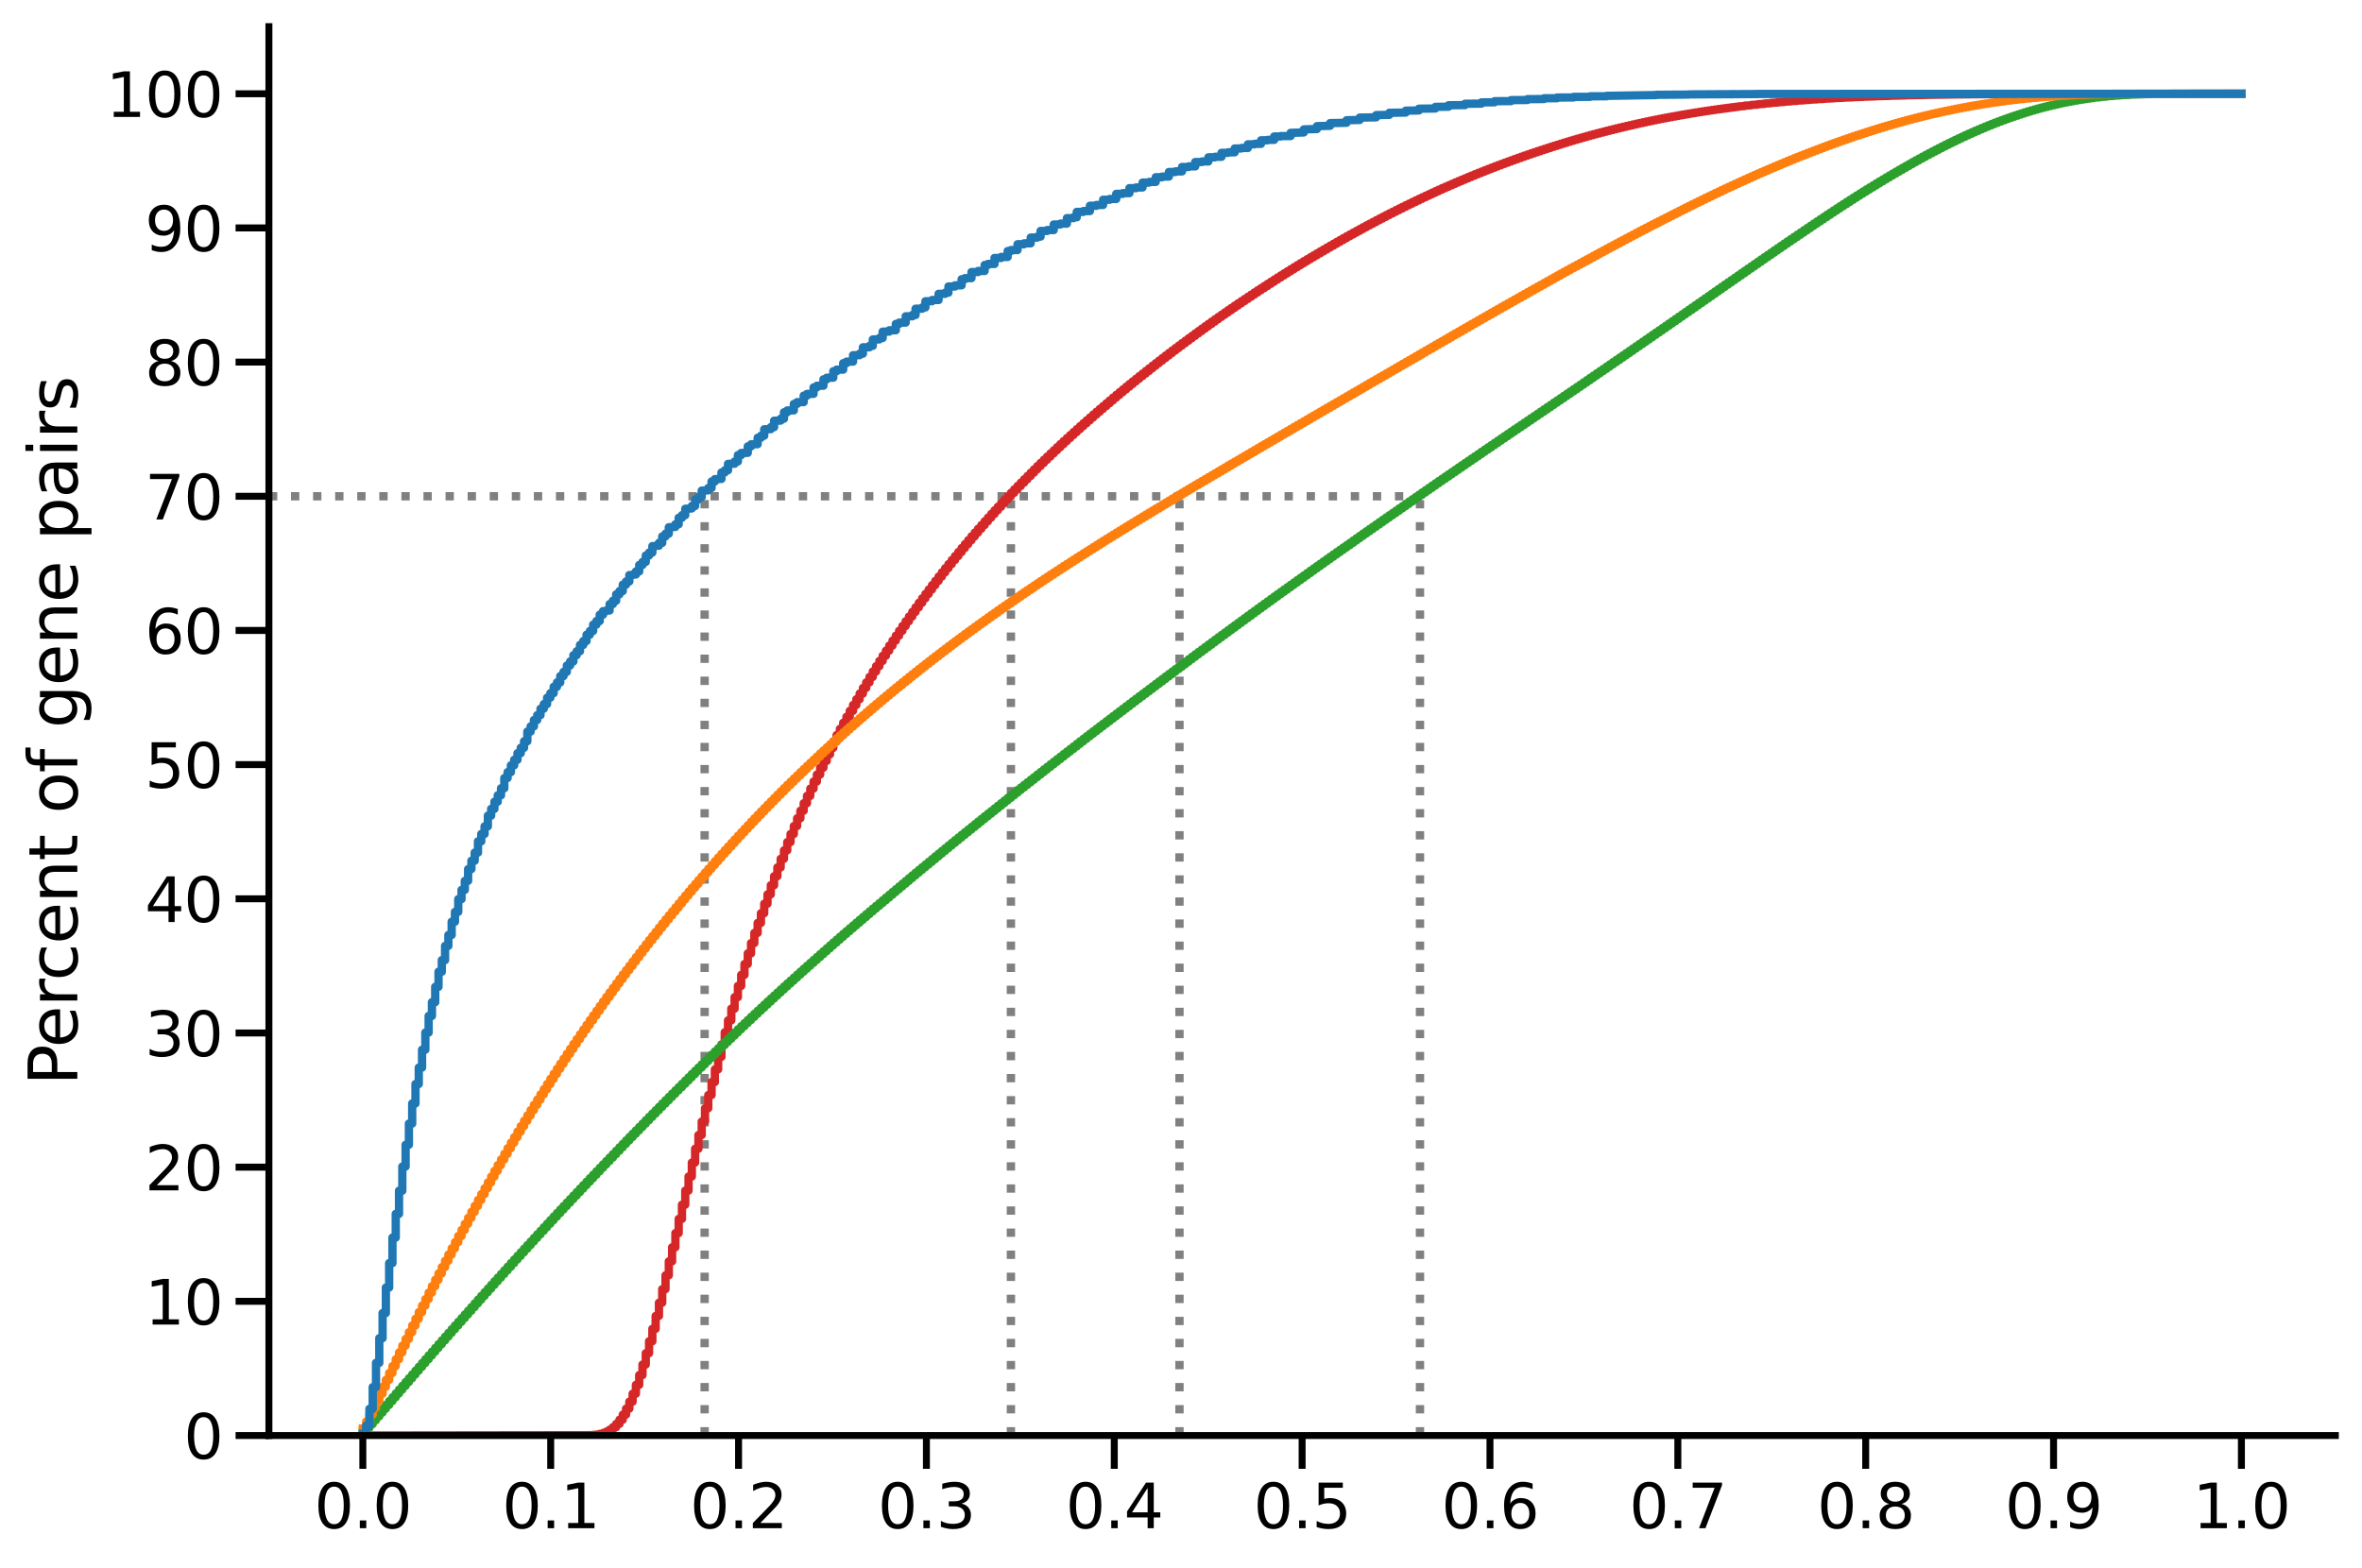 <?xml version="1.0" encoding="utf-8" standalone="no"?>
<!DOCTYPE svg PUBLIC "-//W3C//DTD SVG 1.1//EN"
  "http://www.w3.org/Graphics/SVG/1.1/DTD/svg11.dtd">
<svg height="423.389pt" version="1.1" viewBox="0 0 637.815 423.389" width="637.815pt" xmlns="http://www.w3.org/2000/svg" xmlns:xlink="http://www.w3.org/1999/xlink">
 <defs>
  <style type="text/css">*{stroke-linecap:butt;stroke-linejoin:round;}</style>
 </defs>
 <g id="figure_1">
  <g id="patch_1">
   <path d="M 0 423.389 
L 637.815 423.389 
L 637.815 0 
L 0 0 
z
" style="fill:#ffffff;"/>
  </g>
  <g id="axes_1">
   <g id="patch_2">
    <path d="M 72.615 387.72 
L 630.615 387.72 
L 630.615 7.2 
L 72.615 7.2 
z
" style="fill:#ffffff;"/>
   </g>
   <g id="matplotlib.axis_1">
    <g id="xtick_1">
     <g id="line2d_1">
      <defs>
       <path d="M 0 0 
L 0 9 
" id="m16bcb24be0" style="stroke:#000000;stroke-width:1.875;"/>
      </defs>
      <g>
       <use style="stroke:#000000;stroke-width:1.875;" x="97.979" xlink:href="#m16bcb24be0" y="387.72"/>
      </g>
     </g>
     <g id="text_1">
      <!-- 0.0 -->
      <g transform="translate(84.859 412.757)scale(0.165 -0.165)">
       <defs>
        <path d="M 2034 4250 
Q 1547 4250 1301 3770 
Q 1056 3291 1056 2328 
Q 1056 1369 1301 889 
Q 1547 409 2034 409 
Q 2525 409 2770 889 
Q 3016 1369 3016 2328 
Q 3016 3291 2770 3770 
Q 2525 4250 2034 4250 
z
M 2034 4750 
Q 2819 4750 3233 4129 
Q 3647 3509 3647 2328 
Q 3647 1150 3233 529 
Q 2819 -91 2034 -91 
Q 1250 -91 836 529 
Q 422 1150 422 2328 
Q 422 3509 836 4129 
Q 1250 4750 2034 4750 
z
" id="DejaVuSans-30" transform="scale(0.016)"/>
        <path d="M 684 794 
L 1344 794 
L 1344 0 
L 684 0 
L 684 794 
z
" id="DejaVuSans-2e" transform="scale(0.016)"/>
       </defs>
       <use xlink:href="#DejaVuSans-30"/>
       <use x="63.623" xlink:href="#DejaVuSans-2e"/>
       <use x="95.41" xlink:href="#DejaVuSans-30"/>
      </g>
     </g>
    </g>
    <g id="xtick_2">
     <g id="line2d_2">
      <g>
       <use style="stroke:#000000;stroke-width:1.875;" x="148.706" xlink:href="#m16bcb24be0" y="387.72"/>
      </g>
     </g>
     <g id="text_2">
      <!-- 0.1 -->
      <g transform="translate(135.586 412.757)scale(0.165 -0.165)">
       <defs>
        <path d="M 794 531 
L 1825 531 
L 1825 4091 
L 703 3866 
L 703 4441 
L 1819 4666 
L 2450 4666 
L 2450 531 
L 3481 531 
L 3481 0 
L 794 0 
L 794 531 
z
" id="DejaVuSans-31" transform="scale(0.016)"/>
       </defs>
       <use xlink:href="#DejaVuSans-30"/>
       <use x="63.623" xlink:href="#DejaVuSans-2e"/>
       <use x="95.41" xlink:href="#DejaVuSans-31"/>
      </g>
     </g>
    </g>
    <g id="xtick_3">
     <g id="line2d_3">
      <g>
       <use style="stroke:#000000;stroke-width:1.875;" x="199.433" xlink:href="#m16bcb24be0" y="387.72"/>
      </g>
     </g>
     <g id="text_3">
      <!-- 0.2 -->
      <g transform="translate(186.313 412.757)scale(0.165 -0.165)">
       <defs>
        <path d="M 1228 531 
L 3431 531 
L 3431 0 
L 469 0 
L 469 531 
Q 828 903 1448 1529 
Q 2069 2156 2228 2338 
Q 2531 2678 2651 2914 
Q 2772 3150 2772 3378 
Q 2772 3750 2511 3984 
Q 2250 4219 1831 4219 
Q 1534 4219 1204 4116 
Q 875 4013 500 3803 
L 500 4441 
Q 881 4594 1212 4672 
Q 1544 4750 1819 4750 
Q 2544 4750 2975 4387 
Q 3406 4025 3406 3419 
Q 3406 3131 3298 2873 
Q 3191 2616 2906 2266 
Q 2828 2175 2409 1742 
Q 1991 1309 1228 531 
z
" id="DejaVuSans-32" transform="scale(0.016)"/>
       </defs>
       <use xlink:href="#DejaVuSans-30"/>
       <use x="63.623" xlink:href="#DejaVuSans-2e"/>
       <use x="95.41" xlink:href="#DejaVuSans-32"/>
      </g>
     </g>
    </g>
    <g id="xtick_4">
     <g id="line2d_4">
      <g>
       <use style="stroke:#000000;stroke-width:1.875;" x="250.161" xlink:href="#m16bcb24be0" y="387.72"/>
      </g>
     </g>
     <g id="text_4">
      <!-- 0.3 -->
      <g transform="translate(237.041 412.757)scale(0.165 -0.165)">
       <defs>
        <path d="M 2597 2516 
Q 3050 2419 3304 2112 
Q 3559 1806 3559 1356 
Q 3559 666 3084 287 
Q 2609 -91 1734 -91 
Q 1441 -91 1130 -33 
Q 819 25 488 141 
L 488 750 
Q 750 597 1062 519 
Q 1375 441 1716 441 
Q 2309 441 2620 675 
Q 2931 909 2931 1356 
Q 2931 1769 2642 2001 
Q 2353 2234 1838 2234 
L 1294 2234 
L 1294 2753 
L 1863 2753 
Q 2328 2753 2575 2939 
Q 2822 3125 2822 3475 
Q 2822 3834 2567 4026 
Q 2313 4219 1838 4219 
Q 1578 4219 1281 4162 
Q 984 4106 628 3988 
L 628 4550 
Q 988 4650 1302 4700 
Q 1616 4750 1894 4750 
Q 2613 4750 3031 4423 
Q 3450 4097 3450 3541 
Q 3450 3153 3228 2886 
Q 3006 2619 2597 2516 
z
" id="DejaVuSans-33" transform="scale(0.016)"/>
       </defs>
       <use xlink:href="#DejaVuSans-30"/>
       <use x="63.623" xlink:href="#DejaVuSans-2e"/>
       <use x="95.41" xlink:href="#DejaVuSans-33"/>
      </g>
     </g>
    </g>
    <g id="xtick_5">
     <g id="line2d_5">
      <g>
       <use style="stroke:#000000;stroke-width:1.875;" x="300.888" xlink:href="#m16bcb24be0" y="387.72"/>
      </g>
     </g>
     <g id="text_5">
      <!-- 0.4 -->
      <g transform="translate(287.768 412.757)scale(0.165 -0.165)">
       <defs>
        <path d="M 2419 4116 
L 825 1625 
L 2419 1625 
L 2419 4116 
z
M 2253 4666 
L 3047 4666 
L 3047 1625 
L 3713 1625 
L 3713 1100 
L 3047 1100 
L 3047 0 
L 2419 0 
L 2419 1100 
L 313 1100 
L 313 1709 
L 2253 4666 
z
" id="DejaVuSans-34" transform="scale(0.016)"/>
       </defs>
       <use xlink:href="#DejaVuSans-30"/>
       <use x="63.623" xlink:href="#DejaVuSans-2e"/>
       <use x="95.41" xlink:href="#DejaVuSans-34"/>
      </g>
     </g>
    </g>
    <g id="xtick_6">
     <g id="line2d_6">
      <g>
       <use style="stroke:#000000;stroke-width:1.875;" x="351.615" xlink:href="#m16bcb24be0" y="387.72"/>
      </g>
     </g>
     <g id="text_6">
      <!-- 0.5 -->
      <g transform="translate(338.495 412.757)scale(0.165 -0.165)">
       <defs>
        <path d="M 691 4666 
L 3169 4666 
L 3169 4134 
L 1269 4134 
L 1269 2991 
Q 1406 3038 1543 3061 
Q 1681 3084 1819 3084 
Q 2600 3084 3056 2656 
Q 3513 2228 3513 1497 
Q 3513 744 3044 326 
Q 2575 -91 1722 -91 
Q 1428 -91 1123 -41 
Q 819 9 494 109 
L 494 744 
Q 775 591 1075 516 
Q 1375 441 1709 441 
Q 2250 441 2565 725 
Q 2881 1009 2881 1497 
Q 2881 1984 2565 2268 
Q 2250 2553 1709 2553 
Q 1456 2553 1204 2497 
Q 953 2441 691 2322 
L 691 4666 
z
" id="DejaVuSans-35" transform="scale(0.016)"/>
       </defs>
       <use xlink:href="#DejaVuSans-30"/>
       <use x="63.623" xlink:href="#DejaVuSans-2e"/>
       <use x="95.41" xlink:href="#DejaVuSans-35"/>
      </g>
     </g>
    </g>
    <g id="xtick_7">
     <g id="line2d_7">
      <g>
       <use style="stroke:#000000;stroke-width:1.875;" x="402.343" xlink:href="#m16bcb24be0" y="387.72"/>
      </g>
     </g>
     <g id="text_7">
      <!-- 0.6 -->
      <g transform="translate(389.223 412.757)scale(0.165 -0.165)">
       <defs>
        <path d="M 2113 2584 
Q 1688 2584 1439 2293 
Q 1191 2003 1191 1497 
Q 1191 994 1439 701 
Q 1688 409 2113 409 
Q 2538 409 2786 701 
Q 3034 994 3034 1497 
Q 3034 2003 2786 2293 
Q 2538 2584 2113 2584 
z
M 3366 4563 
L 3366 3988 
Q 3128 4100 2886 4159 
Q 2644 4219 2406 4219 
Q 1781 4219 1451 3797 
Q 1122 3375 1075 2522 
Q 1259 2794 1537 2939 
Q 1816 3084 2150 3084 
Q 2853 3084 3261 2657 
Q 3669 2231 3669 1497 
Q 3669 778 3244 343 
Q 2819 -91 2113 -91 
Q 1303 -91 875 529 
Q 447 1150 447 2328 
Q 447 3434 972 4092 
Q 1497 4750 2381 4750 
Q 2619 4750 2861 4703 
Q 3103 4656 3366 4563 
z
" id="DejaVuSans-36" transform="scale(0.016)"/>
       </defs>
       <use xlink:href="#DejaVuSans-30"/>
       <use x="63.623" xlink:href="#DejaVuSans-2e"/>
       <use x="95.41" xlink:href="#DejaVuSans-36"/>
      </g>
     </g>
    </g>
    <g id="xtick_8">
     <g id="line2d_8">
      <g>
       <use style="stroke:#000000;stroke-width:1.875;" x="453.07" xlink:href="#m16bcb24be0" y="387.72"/>
      </g>
     </g>
     <g id="text_8">
      <!-- 0.7 -->
      <g transform="translate(439.95 412.757)scale(0.165 -0.165)">
       <defs>
        <path d="M 525 4666 
L 3525 4666 
L 3525 4397 
L 1831 0 
L 1172 0 
L 2766 4134 
L 525 4134 
L 525 4666 
z
" id="DejaVuSans-37" transform="scale(0.016)"/>
       </defs>
       <use xlink:href="#DejaVuSans-30"/>
       <use x="63.623" xlink:href="#DejaVuSans-2e"/>
       <use x="95.41" xlink:href="#DejaVuSans-37"/>
      </g>
     </g>
    </g>
    <g id="xtick_9">
     <g id="line2d_9">
      <g>
       <use style="stroke:#000000;stroke-width:1.875;" x="503.797" xlink:href="#m16bcb24be0" y="387.72"/>
      </g>
     </g>
     <g id="text_9">
      <!-- 0.8 -->
      <g transform="translate(490.677 412.757)scale(0.165 -0.165)">
       <defs>
        <path d="M 2034 2216 
Q 1584 2216 1326 1975 
Q 1069 1734 1069 1313 
Q 1069 891 1326 650 
Q 1584 409 2034 409 
Q 2484 409 2743 651 
Q 3003 894 3003 1313 
Q 3003 1734 2745 1975 
Q 2488 2216 2034 2216 
z
M 1403 2484 
Q 997 2584 770 2862 
Q 544 3141 544 3541 
Q 544 4100 942 4425 
Q 1341 4750 2034 4750 
Q 2731 4750 3128 4425 
Q 3525 4100 3525 3541 
Q 3525 3141 3298 2862 
Q 3072 2584 2669 2484 
Q 3125 2378 3379 2068 
Q 3634 1759 3634 1313 
Q 3634 634 3220 271 
Q 2806 -91 2034 -91 
Q 1263 -91 848 271 
Q 434 634 434 1313 
Q 434 1759 690 2068 
Q 947 2378 1403 2484 
z
M 1172 3481 
Q 1172 3119 1398 2916 
Q 1625 2713 2034 2713 
Q 2441 2713 2670 2916 
Q 2900 3119 2900 3481 
Q 2900 3844 2670 4047 
Q 2441 4250 2034 4250 
Q 1625 4250 1398 4047 
Q 1172 3844 1172 3481 
z
" id="DejaVuSans-38" transform="scale(0.016)"/>
       </defs>
       <use xlink:href="#DejaVuSans-30"/>
       <use x="63.623" xlink:href="#DejaVuSans-2e"/>
       <use x="95.41" xlink:href="#DejaVuSans-38"/>
      </g>
     </g>
    </g>
    <g id="xtick_10">
     <g id="line2d_10">
      <g>
       <use style="stroke:#000000;stroke-width:1.875;" x="554.525" xlink:href="#m16bcb24be0" y="387.72"/>
      </g>
     </g>
     <g id="text_10">
      <!-- 0.9 -->
      <g transform="translate(541.405 412.757)scale(0.165 -0.165)">
       <defs>
        <path d="M 703 97 
L 703 672 
Q 941 559 1184 500 
Q 1428 441 1663 441 
Q 2288 441 2617 861 
Q 2947 1281 2994 2138 
Q 2813 1869 2534 1725 
Q 2256 1581 1919 1581 
Q 1219 1581 811 2004 
Q 403 2428 403 3163 
Q 403 3881 828 4315 
Q 1253 4750 1959 4750 
Q 2769 4750 3195 4129 
Q 3622 3509 3622 2328 
Q 3622 1225 3098 567 
Q 2575 -91 1691 -91 
Q 1453 -91 1209 -44 
Q 966 3 703 97 
z
M 1959 2075 
Q 2384 2075 2632 2365 
Q 2881 2656 2881 3163 
Q 2881 3666 2632 3958 
Q 2384 4250 1959 4250 
Q 1534 4250 1286 3958 
Q 1038 3666 1038 3163 
Q 1038 2656 1286 2365 
Q 1534 2075 1959 2075 
z
" id="DejaVuSans-39" transform="scale(0.016)"/>
       </defs>
       <use xlink:href="#DejaVuSans-30"/>
       <use x="63.623" xlink:href="#DejaVuSans-2e"/>
       <use x="95.41" xlink:href="#DejaVuSans-39"/>
      </g>
     </g>
    </g>
    <g id="xtick_11">
     <g id="line2d_11">
      <g>
       <use style="stroke:#000000;stroke-width:1.875;" x="605.252" xlink:href="#m16bcb24be0" y="387.72"/>
      </g>
     </g>
     <g id="text_11">
      <!-- 1.0 -->
      <g transform="translate(592.132 412.757)scale(0.165 -0.165)">
       <use xlink:href="#DejaVuSans-31"/>
       <use x="63.623" xlink:href="#DejaVuSans-2e"/>
       <use x="95.41" xlink:href="#DejaVuSans-30"/>
      </g>
     </g>
    </g>
   </g>
   <g id="matplotlib.axis_2">
    <g id="ytick_1">
     <g id="line2d_12">
      <defs>
       <path d="M 0 0 
L -9 0 
" id="m70c7f6fdcf" style="stroke:#000000;stroke-width:1.875;"/>
      </defs>
      <g>
       <use style="stroke:#000000;stroke-width:1.875;" x="72.615" xlink:href="#m70c7f6fdcf" y="387.72"/>
      </g>
     </g>
     <g id="text_12">
      <!-- 0 -->
      <g transform="translate(49.617 393.989)scale(0.165 -0.165)">
       <use xlink:href="#DejaVuSans-30"/>
      </g>
     </g>
    </g>
    <g id="ytick_2">
     <g id="line2d_13">
      <g>
       <use style="stroke:#000000;stroke-width:1.875;" x="72.615" xlink:href="#m70c7f6fdcf" y="351.48"/>
      </g>
     </g>
     <g id="text_13">
      <!-- 10 -->
      <g transform="translate(39.119 357.749)scale(0.165 -0.165)">
       <use xlink:href="#DejaVuSans-31"/>
       <use x="63.623" xlink:href="#DejaVuSans-30"/>
      </g>
     </g>
    </g>
    <g id="ytick_3">
     <g id="line2d_14">
      <g>
       <use style="stroke:#000000;stroke-width:1.875;" x="72.615" xlink:href="#m70c7f6fdcf" y="315.24"/>
      </g>
     </g>
     <g id="text_14">
      <!-- 20 -->
      <g transform="translate(39.119 321.509)scale(0.165 -0.165)">
       <use xlink:href="#DejaVuSans-32"/>
       <use x="63.623" xlink:href="#DejaVuSans-30"/>
      </g>
     </g>
    </g>
    <g id="ytick_4">
     <g id="line2d_15">
      <g>
       <use style="stroke:#000000;stroke-width:1.875;" x="72.615" xlink:href="#m70c7f6fdcf" y="279"/>
      </g>
     </g>
     <g id="text_15">
      <!-- 30 -->
      <g transform="translate(39.119 285.269)scale(0.165 -0.165)">
       <use xlink:href="#DejaVuSans-33"/>
       <use x="63.623" xlink:href="#DejaVuSans-30"/>
      </g>
     </g>
    </g>
    <g id="ytick_5">
     <g id="line2d_16">
      <g>
       <use style="stroke:#000000;stroke-width:1.875;" x="72.615" xlink:href="#m70c7f6fdcf" y="242.76"/>
      </g>
     </g>
     <g id="text_16">
      <!-- 40 -->
      <g transform="translate(39.119 249.029)scale(0.165 -0.165)">
       <use xlink:href="#DejaVuSans-34"/>
       <use x="63.623" xlink:href="#DejaVuSans-30"/>
      </g>
     </g>
    </g>
    <g id="ytick_6">
     <g id="line2d_17">
      <g>
       <use style="stroke:#000000;stroke-width:1.875;" x="72.615" xlink:href="#m70c7f6fdcf" y="206.52"/>
      </g>
     </g>
     <g id="text_17">
      <!-- 50 -->
      <g transform="translate(39.119 212.789)scale(0.165 -0.165)">
       <use xlink:href="#DejaVuSans-35"/>
       <use x="63.623" xlink:href="#DejaVuSans-30"/>
      </g>
     </g>
    </g>
    <g id="ytick_7">
     <g id="line2d_18">
      <g>
       <use style="stroke:#000000;stroke-width:1.875;" x="72.615" xlink:href="#m70c7f6fdcf" y="170.28"/>
      </g>
     </g>
     <g id="text_18">
      <!-- 60 -->
      <g transform="translate(39.119 176.549)scale(0.165 -0.165)">
       <use xlink:href="#DejaVuSans-36"/>
       <use x="63.623" xlink:href="#DejaVuSans-30"/>
      </g>
     </g>
    </g>
    <g id="ytick_8">
     <g id="line2d_19">
      <g>
       <use style="stroke:#000000;stroke-width:1.875;" x="72.615" xlink:href="#m70c7f6fdcf" y="134.04"/>
      </g>
     </g>
     <g id="text_19">
      <!-- 70 -->
      <g transform="translate(39.119 140.309)scale(0.165 -0.165)">
       <use xlink:href="#DejaVuSans-37"/>
       <use x="63.623" xlink:href="#DejaVuSans-30"/>
      </g>
     </g>
    </g>
    <g id="ytick_9">
     <g id="line2d_20">
      <g>
       <use style="stroke:#000000;stroke-width:1.875;" x="72.615" xlink:href="#m70c7f6fdcf" y="97.8"/>
      </g>
     </g>
     <g id="text_20">
      <!-- 80 -->
      <g transform="translate(39.119 104.069)scale(0.165 -0.165)">
       <use xlink:href="#DejaVuSans-38"/>
       <use x="63.623" xlink:href="#DejaVuSans-30"/>
      </g>
     </g>
    </g>
    <g id="ytick_10">
     <g id="line2d_21">
      <g>
       <use style="stroke:#000000;stroke-width:1.875;" x="72.615" xlink:href="#m70c7f6fdcf" y="61.56"/>
      </g>
     </g>
     <g id="text_21">
      <!-- 90 -->
      <g transform="translate(39.119 67.829)scale(0.165 -0.165)">
       <use xlink:href="#DejaVuSans-39"/>
       <use x="63.623" xlink:href="#DejaVuSans-30"/>
      </g>
     </g>
    </g>
    <g id="ytick_11">
     <g id="line2d_22">
      <g>
       <use style="stroke:#000000;stroke-width:1.875;" x="72.615" xlink:href="#m70c7f6fdcf" y="25.32"/>
      </g>
     </g>
     <g id="text_22">
      <!-- 100 -->
      <g transform="translate(28.621 31.589)scale(0.165 -0.165)">
       <use xlink:href="#DejaVuSans-31"/>
       <use x="63.623" xlink:href="#DejaVuSans-30"/>
       <use x="127.246" xlink:href="#DejaVuSans-30"/>
      </g>
     </g>
    </g>
    <g id="text_23">
     <!-- Percent of gene pairs -->
     <g transform="translate(20.877 293.181)rotate(-90)scale(0.18 -0.18)">
      <defs>
       <path d="M 1259 4147 
L 1259 2394 
L 2053 2394 
Q 2494 2394 2734 2622 
Q 2975 2850 2975 3272 
Q 2975 3691 2734 3919 
Q 2494 4147 2053 4147 
L 1259 4147 
z
M 628 4666 
L 2053 4666 
Q 2838 4666 3239 4311 
Q 3641 3956 3641 3272 
Q 3641 2581 3239 2228 
Q 2838 1875 2053 1875 
L 1259 1875 
L 1259 0 
L 628 0 
L 628 4666 
z
" id="DejaVuSans-50" transform="scale(0.016)"/>
       <path d="M 3597 1894 
L 3597 1613 
L 953 1613 
Q 991 1019 1311 708 
Q 1631 397 2203 397 
Q 2534 397 2845 478 
Q 3156 559 3463 722 
L 3463 178 
Q 3153 47 2828 -22 
Q 2503 -91 2169 -91 
Q 1331 -91 842 396 
Q 353 884 353 1716 
Q 353 2575 817 3079 
Q 1281 3584 2069 3584 
Q 2775 3584 3186 3129 
Q 3597 2675 3597 1894 
z
M 3022 2063 
Q 3016 2534 2758 2815 
Q 2500 3097 2075 3097 
Q 1594 3097 1305 2825 
Q 1016 2553 972 2059 
L 3022 2063 
z
" id="DejaVuSans-65" transform="scale(0.016)"/>
       <path d="M 2631 2963 
Q 2534 3019 2420 3045 
Q 2306 3072 2169 3072 
Q 1681 3072 1420 2755 
Q 1159 2438 1159 1844 
L 1159 0 
L 581 0 
L 581 3500 
L 1159 3500 
L 1159 2956 
Q 1341 3275 1631 3429 
Q 1922 3584 2338 3584 
Q 2397 3584 2469 3576 
Q 2541 3569 2628 3553 
L 2631 2963 
z
" id="DejaVuSans-72" transform="scale(0.016)"/>
       <path d="M 3122 3366 
L 3122 2828 
Q 2878 2963 2633 3030 
Q 2388 3097 2138 3097 
Q 1578 3097 1268 2742 
Q 959 2388 959 1747 
Q 959 1106 1268 751 
Q 1578 397 2138 397 
Q 2388 397 2633 464 
Q 2878 531 3122 666 
L 3122 134 
Q 2881 22 2623 -34 
Q 2366 -91 2075 -91 
Q 1284 -91 818 406 
Q 353 903 353 1747 
Q 353 2603 823 3093 
Q 1294 3584 2113 3584 
Q 2378 3584 2631 3529 
Q 2884 3475 3122 3366 
z
" id="DejaVuSans-63" transform="scale(0.016)"/>
       <path d="M 3513 2113 
L 3513 0 
L 2938 0 
L 2938 2094 
Q 2938 2591 2744 2837 
Q 2550 3084 2163 3084 
Q 1697 3084 1428 2787 
Q 1159 2491 1159 1978 
L 1159 0 
L 581 0 
L 581 3500 
L 1159 3500 
L 1159 2956 
Q 1366 3272 1645 3428 
Q 1925 3584 2291 3584 
Q 2894 3584 3203 3211 
Q 3513 2838 3513 2113 
z
" id="DejaVuSans-6e" transform="scale(0.016)"/>
       <path d="M 1172 4494 
L 1172 3500 
L 2356 3500 
L 2356 3053 
L 1172 3053 
L 1172 1153 
Q 1172 725 1289 603 
Q 1406 481 1766 481 
L 2356 481 
L 2356 0 
L 1766 0 
Q 1100 0 847 248 
Q 594 497 594 1153 
L 594 3053 
L 172 3053 
L 172 3500 
L 594 3500 
L 594 4494 
L 1172 4494 
z
" id="DejaVuSans-74" transform="scale(0.016)"/>
       <path id="DejaVuSans-20" transform="scale(0.016)"/>
       <path d="M 1959 3097 
Q 1497 3097 1228 2736 
Q 959 2375 959 1747 
Q 959 1119 1226 758 
Q 1494 397 1959 397 
Q 2419 397 2687 759 
Q 2956 1122 2956 1747 
Q 2956 2369 2687 2733 
Q 2419 3097 1959 3097 
z
M 1959 3584 
Q 2709 3584 3137 3096 
Q 3566 2609 3566 1747 
Q 3566 888 3137 398 
Q 2709 -91 1959 -91 
Q 1206 -91 779 398 
Q 353 888 353 1747 
Q 353 2609 779 3096 
Q 1206 3584 1959 3584 
z
" id="DejaVuSans-6f" transform="scale(0.016)"/>
       <path d="M 2375 4863 
L 2375 4384 
L 1825 4384 
Q 1516 4384 1395 4259 
Q 1275 4134 1275 3809 
L 1275 3500 
L 2222 3500 
L 2222 3053 
L 1275 3053 
L 1275 0 
L 697 0 
L 697 3053 
L 147 3053 
L 147 3500 
L 697 3500 
L 697 3744 
Q 697 4328 969 4595 
Q 1241 4863 1831 4863 
L 2375 4863 
z
" id="DejaVuSans-66" transform="scale(0.016)"/>
       <path d="M 2906 1791 
Q 2906 2416 2648 2759 
Q 2391 3103 1925 3103 
Q 1463 3103 1205 2759 
Q 947 2416 947 1791 
Q 947 1169 1205 825 
Q 1463 481 1925 481 
Q 2391 481 2648 825 
Q 2906 1169 2906 1791 
z
M 3481 434 
Q 3481 -459 3084 -895 
Q 2688 -1331 1869 -1331 
Q 1566 -1331 1297 -1286 
Q 1028 -1241 775 -1147 
L 775 -588 
Q 1028 -725 1275 -790 
Q 1522 -856 1778 -856 
Q 2344 -856 2625 -561 
Q 2906 -266 2906 331 
L 2906 616 
Q 2728 306 2450 153 
Q 2172 0 1784 0 
Q 1141 0 747 490 
Q 353 981 353 1791 
Q 353 2603 747 3093 
Q 1141 3584 1784 3584 
Q 2172 3584 2450 3431 
Q 2728 3278 2906 2969 
L 2906 3500 
L 3481 3500 
L 3481 434 
z
" id="DejaVuSans-67" transform="scale(0.016)"/>
       <path d="M 1159 525 
L 1159 -1331 
L 581 -1331 
L 581 3500 
L 1159 3500 
L 1159 2969 
Q 1341 3281 1617 3432 
Q 1894 3584 2278 3584 
Q 2916 3584 3314 3078 
Q 3713 2572 3713 1747 
Q 3713 922 3314 415 
Q 2916 -91 2278 -91 
Q 1894 -91 1617 61 
Q 1341 213 1159 525 
z
M 3116 1747 
Q 3116 2381 2855 2742 
Q 2594 3103 2138 3103 
Q 1681 3103 1420 2742 
Q 1159 2381 1159 1747 
Q 1159 1113 1420 752 
Q 1681 391 2138 391 
Q 2594 391 2855 752 
Q 3116 1113 3116 1747 
z
" id="DejaVuSans-70" transform="scale(0.016)"/>
       <path d="M 2194 1759 
Q 1497 1759 1228 1600 
Q 959 1441 959 1056 
Q 959 750 1161 570 
Q 1363 391 1709 391 
Q 2188 391 2477 730 
Q 2766 1069 2766 1631 
L 2766 1759 
L 2194 1759 
z
M 3341 1997 
L 3341 0 
L 2766 0 
L 2766 531 
Q 2569 213 2275 61 
Q 1981 -91 1556 -91 
Q 1019 -91 701 211 
Q 384 513 384 1019 
Q 384 1609 779 1909 
Q 1175 2209 1959 2209 
L 2766 2209 
L 2766 2266 
Q 2766 2663 2505 2880 
Q 2244 3097 1772 3097 
Q 1472 3097 1187 3025 
Q 903 2953 641 2809 
L 641 3341 
Q 956 3463 1253 3523 
Q 1550 3584 1831 3584 
Q 2591 3584 2966 3190 
Q 3341 2797 3341 1997 
z
" id="DejaVuSans-61" transform="scale(0.016)"/>
       <path d="M 603 3500 
L 1178 3500 
L 1178 0 
L 603 0 
L 603 3500 
z
M 603 4863 
L 1178 4863 
L 1178 4134 
L 603 4134 
L 603 4863 
z
" id="DejaVuSans-69" transform="scale(0.016)"/>
       <path d="M 2834 3397 
L 2834 2853 
Q 2591 2978 2328 3040 
Q 2066 3103 1784 3103 
Q 1356 3103 1142 2972 
Q 928 2841 928 2578 
Q 928 2378 1081 2264 
Q 1234 2150 1697 2047 
L 1894 2003 
Q 2506 1872 2764 1633 
Q 3022 1394 3022 966 
Q 3022 478 2636 193 
Q 2250 -91 1575 -91 
Q 1294 -91 989 -36 
Q 684 19 347 128 
L 347 722 
Q 666 556 975 473 
Q 1284 391 1588 391 
Q 1994 391 2212 530 
Q 2431 669 2431 922 
Q 2431 1156 2273 1281 
Q 2116 1406 1581 1522 
L 1381 1569 
Q 847 1681 609 1914 
Q 372 2147 372 2553 
Q 372 3047 722 3315 
Q 1072 3584 1716 3584 
Q 2034 3584 2315 3537 
Q 2597 3491 2834 3397 
z
" id="DejaVuSans-73" transform="scale(0.016)"/>
      </defs>
      <use xlink:href="#DejaVuSans-50"/>
      <use x="56.678" xlink:href="#DejaVuSans-65"/>
      <use x="118.201" xlink:href="#DejaVuSans-72"/>
      <use x="157.064" xlink:href="#DejaVuSans-63"/>
      <use x="212.045" xlink:href="#DejaVuSans-65"/>
      <use x="273.568" xlink:href="#DejaVuSans-6e"/>
      <use x="336.947" xlink:href="#DejaVuSans-74"/>
      <use x="376.156" xlink:href="#DejaVuSans-20"/>
      <use x="407.943" xlink:href="#DejaVuSans-6f"/>
      <use x="469.125" xlink:href="#DejaVuSans-66"/>
      <use x="504.33" xlink:href="#DejaVuSans-20"/>
      <use x="536.117" xlink:href="#DejaVuSans-67"/>
      <use x="599.594" xlink:href="#DejaVuSans-65"/>
      <use x="661.117" xlink:href="#DejaVuSans-6e"/>
      <use x="724.496" xlink:href="#DejaVuSans-65"/>
      <use x="786.02" xlink:href="#DejaVuSans-20"/>
      <use x="817.807" xlink:href="#DejaVuSans-70"/>
      <use x="881.283" xlink:href="#DejaVuSans-61"/>
      <use x="942.562" xlink:href="#DejaVuSans-69"/>
      <use x="970.346" xlink:href="#DejaVuSans-72"/>
      <use x="1011.459" xlink:href="#DejaVuSans-73"/>
     </g>
    </g>
   </g>
   <g id="LineCollection_1">
    <path clip-path="url(#p84c8b34cdf)" d="M 72.615 134.04 
L 383.442 134.04 
" style="fill:none;stroke:#808080;stroke-dasharray:2.25,3.712;stroke-dashoffset:0;stroke-width:2.25;"/>
   </g>
   <g id="LineCollection_2">
    <path clip-path="url(#p84c8b34cdf)" d="M 190.272 387.72 
L 190.272 134.04 
" style="fill:none;stroke:#808080;stroke-dasharray:2.25,3.712;stroke-dashoffset:0;stroke-width:2.25;"/>
   </g>
   <g id="LineCollection_3">
    <path clip-path="url(#p84c8b34cdf)" d="M 318.496 387.72 
L 318.496 134.04 
" style="fill:none;stroke:#808080;stroke-dasharray:2.25,3.712;stroke-dashoffset:0;stroke-width:2.25;"/>
   </g>
   <g id="LineCollection_4">
    <path clip-path="url(#p84c8b34cdf)" d="M 383.442 387.72 
L 383.442 134.04 
" style="fill:none;stroke:#808080;stroke-dasharray:2.25,3.712;stroke-dashoffset:0;stroke-width:2.25;"/>
   </g>
   <g id="LineCollection_5">
    <path clip-path="url(#p84c8b34cdf)" d="M 272.98 387.72 
L 272.98 134.04 
" style="fill:none;stroke:#808080;stroke-dasharray:2.25,3.712;stroke-dashoffset:0;stroke-width:2.25;"/>
   </g>
   <g id="line2d_23">
    <path clip-path="url(#p84c8b34cdf)" d="M 97.979 387.72 
L 160.166 387.63 
L 160.166 387.563 
L 161.055 387.563 
L 161.055 387.451 
L 161.943 387.451 
L 161.943 387.281 
L 162.831 387.281 
L 162.831 387.033 
L 163.72 387.033 
L 163.72 386.67 
L 164.608 386.67 
L 164.608 386.158 
L 165.497 386.158 
L 165.497 385.475 
L 166.385 385.475 
L 166.385 384.588 
L 167.273 384.588 
L 167.273 383.466 
L 168.162 383.466 
L 168.162 382.091 
L 169.05 382.091 
L 169.05 380.474 
L 169.939 380.474 
L 169.939 378.582 
L 170.827 378.582 
L 170.827 376.436 
L 171.715 376.436 
L 171.715 374.041 
L 172.604 374.041 
L 172.604 371.404 
L 173.492 371.404 
L 173.492 368.555 
L 174.38 368.555 
L 174.38 365.49 
L 175.269 365.49 
L 175.269 362.274 
L 176.157 362.274 
L 176.157 358.913 
L 177.046 358.913 
L 177.046 355.429 
L 177.934 355.429 
L 177.934 351.87 
L 178.822 351.87 
L 178.822 348.194 
L 179.711 348.194 
L 179.711 344.459 
L 180.599 344.459 
L 180.599 340.686 
L 181.488 340.686 
L 181.488 336.891 
L 182.376 336.891 
L 182.376 333.06 
L 183.264 333.06 
L 183.264 329.226 
L 184.153 329.226 
L 184.153 325.389 
L 185.041 325.389 
L 185.041 321.576 
L 185.93 321.576 
L 185.93 317.769 
L 186.818 317.769 
L 186.818 314.006 
L 187.706 314.006 
L 187.706 310.274 
L 188.595 310.274 
L 188.595 306.573 
L 189.483 306.573 
L 189.483 302.939 
L 190.372 302.939 
L 190.372 299.33 
L 191.26 299.33 
L 191.26 295.765 
L 192.148 295.765 
L 192.148 292.269 
L 193.037 292.269 
L 193.037 288.836 
L 193.925 288.836 
L 193.925 285.444 
L 194.814 285.444 
L 194.814 282.094 
L 195.702 282.094 
L 195.702 278.803 
L 196.59 278.803 
L 196.59 275.604 
L 197.479 275.604 
L 197.479 272.432 
L 198.367 272.432 
L 198.367 269.321 
L 199.256 269.321 
L 199.256 266.295 
L 200.144 266.295 
L 200.144 263.305 
L 201.032 263.305 
L 201.032 260.375 
L 201.921 260.375 
L 201.921 257.511 
L 202.809 257.511 
L 202.809 254.717 
L 203.697 254.717 
L 203.697 251.982 
L 204.586 251.982 
L 204.586 249.286 
L 205.474 249.286 
L 205.474 246.663 
L 206.363 246.663 
L 206.363 244.084 
L 207.251 244.084 
L 207.251 241.563 
L 208.139 241.563 
L 208.139 239.095 
L 209.028 239.095 
L 209.028 236.669 
L 209.916 236.669 
L 209.916 234.296 
L 210.805 234.296 
L 210.805 231.968 
L 211.693 231.968 
L 211.693 229.684 
L 212.581 229.684 
L 212.581 227.45 
L 213.47 227.45 
L 213.47 225.263 
L 214.358 225.263 
L 214.358 223.123 
L 215.247 223.123 
L 215.247 221.019 
L 216.135 221.019 
L 216.135 218.975 
L 217.023 218.975 
L 217.023 216.951 
L 217.912 216.951 
L 217.912 214.962 
L 218.8 214.962 
L 218.8 213.008 
L 219.689 213.008 
L 219.689 211.093 
L 220.577 211.093 
L 220.577 209.213 
L 221.465 209.213 
L 221.465 207.351 
L 222.354 207.351 
L 222.354 205.529 
L 223.242 205.529 
L 223.242 203.746 
L 224.131 203.746 
L 224.131 201.989 
L 225.019 201.989 
L 225.019 200.263 
L 225.907 200.263 
L 225.907 198.545 
L 226.796 198.545 
L 226.796 196.868 
L 227.684 196.868 
L 227.684 195.22 
L 228.572 195.22 
L 228.572 193.601 
L 229.461 193.601 
L 229.461 191.998 
L 230.349 191.998 
L 230.349 190.413 
L 231.238 190.413 
L 231.238 188.863 
L 232.126 188.863 
L 232.126 187.333 
L 233.014 187.333 
L 233.014 185.814 
L 233.903 185.814 
L 233.903 184.314 
L 234.791 184.314 
L 234.791 182.832 
L 235.68 182.832 
L 235.68 181.374 
L 236.568 181.374 
L 236.568 179.938 
L 237.456 179.938 
L 237.456 178.521 
L 238.345 178.521 
L 238.345 177.119 
L 239.233 177.119 
L 239.233 175.742 
L 240.122 175.742 
L 240.122 174.373 
L 241.01 174.373 
L 241.01 173.021 
L 241.898 173.021 
L 241.898 171.698 
L 242.787 171.698 
L 242.787 170.383 
L 243.675 170.383 
L 243.675 169.082 
L 244.564 169.082 
L 244.564 167.796 
L 245.452 167.796 
L 245.452 166.523 
L 246.34 166.523 
L 246.34 165.273 
L 247.229 165.273 
L 247.229 164.038 
L 248.117 164.038 
L 248.117 162.813 
L 249.006 162.813 
L 249.006 161.61 
L 249.894 161.61 
L 249.894 160.41 
L 250.782 160.41 
L 250.782 159.224 
L 251.671 159.224 
L 251.671 158.047 
L 252.559 158.047 
L 252.559 156.894 
L 253.448 156.894 
L 253.448 155.735 
L 254.336 155.735 
L 254.336 154.599 
L 255.224 154.599 
L 255.224 153.476 
L 256.113 153.476 
L 256.113 152.368 
L 257.001 152.368 
L 257.001 151.265 
L 257.889 151.265 
L 257.889 150.183 
L 258.778 150.183 
L 258.778 149.098 
L 259.666 149.098 
L 259.666 148.024 
L 260.555 148.024 
L 260.555 146.966 
L 261.443 146.966 
L 261.443 145.908 
L 262.331 145.908 
L 262.331 144.863 
L 263.22 144.863 
L 263.22 143.834 
L 264.108 143.834 
L 264.108 142.813 
L 264.997 142.813 
L 264.997 141.808 
L 265.885 141.808 
L 265.885 140.802 
L 266.773 140.802 
L 266.773 139.807 
L 267.662 139.807 
L 267.662 138.822 
L 268.55 138.822 
L 268.55 137.838 
L 269.439 137.838 
L 269.439 136.88 
L 270.327 136.88 
L 270.327 135.923 
L 271.215 135.923 
L 271.215 134.968 
L 272.104 134.968 
L 272.104 134.027 
L 272.992 134.027 
L 272.992 133.094 
L 273.881 133.094 
L 273.881 132.17 
L 274.769 132.17 
L 274.769 131.262 
L 275.657 131.262 
L 275.657 130.357 
L 276.546 130.357 
L 276.546 129.455 
L 277.434 129.455 
L 277.434 128.562 
L 278.323 128.562 
L 278.323 127.671 
L 279.211 127.671 
L 279.211 126.775 
L 280.099 126.775 
L 280.099 125.894 
L 280.988 125.894 
L 280.988 125.031 
L 281.876 125.031 
L 281.876 124.167 
L 282.764 124.167 
L 282.764 123.318 
L 283.653 123.318 
L 283.653 122.464 
L 284.541 122.464 
L 284.541 121.626 
L 285.43 121.626 
L 285.43 120.788 
L 286.318 120.788 
L 286.318 119.955 
L 287.206 119.955 
L 287.206 119.131 
L 288.095 119.131 
L 288.095 118.31 
L 288.983 118.31 
L 288.983 117.498 
L 289.872 117.498 
L 289.872 116.699 
L 290.76 116.699 
L 290.76 115.904 
L 291.648 115.904 
L 291.648 115.105 
L 292.537 115.105 
L 292.537 114.31 
L 293.425 114.31 
L 293.425 113.53 
L 294.314 113.53 
L 294.314 112.746 
L 295.202 112.746 
L 295.202 111.972 
L 296.09 111.972 
L 296.09 111.204 
L 296.979 111.204 
L 296.979 110.435 
L 297.867 110.435 
L 297.867 109.674 
L 298.756 109.674 
L 298.756 108.915 
L 299.644 108.915 
L 299.644 108.158 
L 300.532 108.158 
L 300.532 107.4 
L 301.421 107.4 
L 301.421 106.655 
L 302.309 106.655 
L 302.309 105.915 
L 303.198 105.915 
L 303.198 105.184 
L 304.086 105.184 
L 304.086 104.452 
L 304.974 104.452 
L 304.974 103.726 
L 305.863 103.726 
L 305.863 103.012 
L 306.751 103.012 
L 306.751 102.3 
L 307.64 102.3 
L 307.64 101.587 
L 308.528 101.587 
L 308.528 100.885 
L 309.416 100.885 
L 309.416 100.181 
L 310.305 100.181 
L 310.305 99.48 
L 311.193 99.48 
L 311.193 98.78 
L 312.081 98.78 
L 312.081 98.089 
L 312.97 98.089 
L 312.97 97.396 
L 313.858 97.396 
L 313.858 96.708 
L 314.747 96.708 
L 314.747 96.024 
L 315.635 96.024 
L 315.635 95.341 
L 316.523 95.341 
L 316.523 94.667 
L 317.412 94.667 
L 317.412 93.997 
L 318.3 93.997 
L 318.3 93.334 
L 319.189 93.334 
L 319.189 92.681 
L 320.077 92.681 
L 320.077 92.018 
L 320.965 92.018 
L 320.965 91.36 
L 321.854 91.36 
L 321.854 90.71 
L 322.742 90.71 
L 322.742 90.058 
L 323.631 90.058 
L 323.631 89.41 
L 324.519 89.41 
L 324.519 88.768 
L 325.407 88.768 
L 325.407 88.131 
L 326.296 88.131 
L 326.296 87.496 
L 327.184 87.496 
L 327.184 86.858 
L 328.073 86.858 
L 328.073 86.227 
L 328.961 86.227 
L 328.961 85.605 
L 329.849 85.605 
L 329.849 84.992 
L 330.738 84.992 
L 330.738 84.376 
L 331.626 84.376 
L 331.626 83.764 
L 332.515 83.764 
L 332.515 83.162 
L 333.403 83.162 
L 333.403 82.547 
L 334.291 82.547 
L 334.291 81.937 
L 335.18 81.937 
L 335.18 81.342 
L 336.068 81.342 
L 336.068 80.749 
L 336.957 80.749 
L 336.957 80.166 
L 337.845 80.166 
L 337.845 79.574 
L 338.733 79.574 
L 338.733 78.98 
L 339.622 78.98 
L 339.622 78.392 
L 340.51 78.392 
L 340.51 77.819 
L 341.398 77.819 
L 341.398 77.243 
L 342.287 77.243 
L 342.287 76.666 
L 343.175 76.666 
L 343.175 76.093 
L 344.064 76.093 
L 344.064 75.522 
L 344.952 75.522 
L 344.952 74.954 
L 345.84 74.954 
L 345.84 74.392 
L 346.729 74.392 
L 346.729 73.83 
L 347.617 73.83 
L 347.617 73.276 
L 348.506 73.276 
L 348.506 72.721 
L 349.394 72.721 
L 349.394 72.173 
L 350.282 72.173 
L 350.282 71.627 
L 351.171 71.627 
L 351.171 71.087 
L 352.059 71.087 
L 352.059 70.545 
L 352.948 70.545 
L 352.948 70.01 
L 353.836 70.01 
L 353.836 69.479 
L 354.724 69.479 
L 354.724 68.949 
L 355.613 68.949 
L 355.613 68.424 
L 356.501 68.424 
L 356.501 67.902 
L 357.39 67.902 
L 357.39 67.382 
L 358.278 67.382 
L 358.278 66.864 
L 359.166 66.864 
L 359.166 66.351 
L 360.055 66.351 
L 360.055 65.842 
L 360.943 65.842 
L 360.943 65.333 
L 361.832 65.333 
L 361.832 64.829 
L 362.72 64.829 
L 362.72 64.321 
L 363.608 64.321 
L 363.608 63.821 
L 364.497 63.821 
L 364.497 63.329 
L 365.385 63.329 
L 365.385 62.843 
L 366.273 62.843 
L 366.273 62.355 
L 367.162 62.355 
L 367.162 61.861 
L 368.05 61.861 
L 368.05 61.375 
L 368.939 61.375 
L 368.939 60.896 
L 369.827 60.896 
L 369.827 60.428 
L 370.715 60.428 
L 370.715 59.957 
L 371.604 59.957 
L 371.604 59.483 
L 372.492 59.483 
L 372.492 59.024 
L 373.381 59.024 
L 373.381 58.557 
L 374.269 58.557 
L 374.269 58.093 
L 375.157 58.093 
L 375.157 57.638 
L 376.046 57.638 
L 376.046 57.192 
L 376.934 57.192 
L 376.934 56.746 
L 377.823 56.746 
L 377.823 56.301 
L 378.711 56.301 
L 378.711 55.858 
L 379.599 55.858 
L 379.599 55.422 
L 380.488 55.422 
L 380.488 54.988 
L 381.376 54.988 
L 381.376 54.557 
L 382.265 54.557 
L 382.265 54.129 
L 383.153 54.129 
L 383.153 53.703 
L 384.041 53.703 
L 384.041 53.286 
L 384.93 53.286 
L 384.93 52.871 
L 385.818 52.871 
L 385.818 52.459 
L 386.707 52.459 
L 386.707 52.048 
L 387.595 52.048 
L 387.595 51.636 
L 388.483 51.636 
L 388.483 51.232 
L 389.372 51.232 
L 389.372 50.832 
L 390.26 50.832 
L 390.26 50.444 
L 391.149 50.444 
L 391.149 50.056 
L 392.037 50.056 
L 392.037 49.668 
L 392.925 49.668 
L 392.925 49.279 
L 393.814 49.279 
L 393.814 48.897 
L 394.702 48.897 
L 394.702 48.525 
L 395.59 48.525 
L 395.59 48.152 
L 396.479 48.152 
L 396.479 47.782 
L 397.367 47.782 
L 397.367 47.414 
L 398.256 47.414 
L 398.256 47.053 
L 399.144 47.053 
L 399.144 46.696 
L 400.032 46.696 
L 400.032 46.341 
L 400.921 46.341 
L 400.921 45.988 
L 401.809 45.988 
L 401.809 45.636 
L 402.698 45.636 
L 402.698 45.292 
L 403.586 45.292 
L 403.586 44.953 
L 404.474 44.953 
L 404.474 44.614 
L 405.363 44.614 
L 405.363 44.282 
L 406.251 44.282 
L 406.251 43.957 
L 407.14 43.957 
L 407.14 43.629 
L 408.028 43.629 
L 408.028 43.299 
L 408.916 43.299 
L 408.916 42.976 
L 409.805 42.976 
L 409.805 42.663 
L 410.693 42.663 
L 410.693 42.348 
L 411.582 42.348 
L 411.582 42.037 
L 412.47 42.037 
L 412.47 41.73 
L 413.358 41.73 
L 413.358 41.425 
L 414.247 41.425 
L 414.247 41.125 
L 415.135 41.125 
L 415.135 40.825 
L 416.024 40.825 
L 416.024 40.529 
L 416.912 40.529 
L 416.912 40.241 
L 417.8 40.241 
L 417.8 39.954 
L 418.689 39.954 
L 418.689 39.66 
L 419.577 39.66 
L 419.577 39.381 
L 420.466 39.381 
L 420.466 39.104 
L 421.354 39.104 
L 421.354 38.826 
L 422.242 38.826 
L 422.242 38.549 
L 423.131 38.549 
L 423.131 38.28 
L 424.019 38.28 
L 424.019 38.014 
L 424.907 38.014 
L 424.907 37.752 
L 425.796 37.752 
L 425.796 37.496 
L 426.684 37.496 
L 426.684 37.24 
L 427.573 37.24 
L 427.573 36.989 
L 428.461 36.989 
L 428.461 36.737 
L 429.349 36.737 
L 429.349 36.493 
L 430.238 36.493 
L 430.238 36.248 
L 431.126 36.248 
L 431.126 36.017 
L 432.015 36.017 
L 432.015 35.783 
L 432.903 35.783 
L 432.903 35.555 
L 433.791 35.555 
L 433.791 35.327 
L 434.68 35.327 
L 434.68 35.103 
L 435.568 35.103 
L 435.568 34.882 
L 436.457 34.882 
L 436.457 34.664 
L 437.345 34.664 
L 437.345 34.453 
L 438.233 34.453 
L 438.233 34.244 
L 439.122 34.244 
L 439.122 34.039 
L 440.01 34.039 
L 440.01 33.833 
L 440.899 33.833 
L 440.899 33.629 
L 441.787 33.629 
L 441.787 33.425 
L 442.675 33.425 
L 442.675 33.232 
L 443.564 33.232 
L 443.564 33.037 
L 444.452 33.037 
L 444.452 32.848 
L 445.341 32.848 
L 445.341 32.66 
L 446.229 32.66 
L 446.229 32.478 
L 447.117 32.478 
L 447.117 32.299 
L 448.006 32.299 
L 448.006 32.122 
L 448.894 32.122 
L 448.894 31.949 
L 449.782 31.949 
L 449.782 31.78 
L 450.671 31.78 
L 450.671 31.616 
L 451.559 31.616 
L 451.559 31.455 
L 452.448 31.455 
L 452.448 31.294 
L 453.336 31.294 
L 453.336 31.135 
L 454.224 31.135 
L 454.224 30.979 
L 455.113 30.979 
L 455.113 30.827 
L 456.001 30.827 
L 456.001 30.678 
L 456.89 30.678 
L 456.89 30.531 
L 457.778 30.531 
L 457.778 30.388 
L 458.666 30.388 
L 458.666 30.246 
L 459.555 30.246 
L 459.555 30.105 
L 460.443 30.105 
L 460.443 29.971 
L 461.332 29.971 
L 461.332 29.84 
L 462.22 29.84 
L 462.22 29.71 
L 463.108 29.71 
L 463.108 29.583 
L 463.997 29.583 
L 463.997 29.462 
L 464.885 29.462 
L 464.885 29.338 
L 465.774 29.338 
L 465.774 29.216 
L 466.662 29.216 
L 466.662 29.1 
L 467.55 29.1 
L 467.55 28.983 
L 468.439 28.983 
L 468.439 28.871 
L 469.327 28.871 
L 469.327 28.759 
L 471.104 28.652 
L 471.104 28.548 
L 472.881 28.445 
L 472.881 28.344 
L 474.658 28.247 
L 474.658 28.15 
L 476.434 28.056 
L 476.434 27.963 
L 478.211 27.875 
L 478.211 27.791 
L 479.988 27.704 
L 479.988 27.621 
L 481.765 27.54 
L 481.765 27.463 
L 483.541 27.384 
L 483.541 27.311 
L 485.318 27.237 
L 485.318 27.168 
L 487.095 27.1 
L 487.095 27.033 
L 488.872 26.967 
L 488.872 26.903 
L 490.649 26.843 
L 490.649 26.785 
L 492.425 26.726 
L 492.425 26.669 
L 495.091 26.563 
L 495.091 26.514 
L 497.756 26.416 
L 497.756 26.371 
L 500.421 26.284 
L 500.421 26.243 
L 503.086 26.165 
L 503.086 26.128 
L 506.64 26.023 
L 506.64 25.991 
L 510.193 25.901 
L 510.193 25.873 
L 514.635 25.771 
L 514.635 25.749 
L 519.966 25.645 
L 519.966 25.627 
L 527.073 25.523 
L 527.073 25.512 
L 539.51 25.404 
L 539.51 25.398 
L 605.251 25.32 
L 605.251 25.32 
" style="fill:none;stroke:#d62728;stroke-linecap:square;stroke-width:2.25;"/>
   </g>
   <g id="line2d_24">
    <path clip-path="url(#p84c8b34cdf)" d="M 97.979 386.689 
L 98.867 386.689 
L 98.867 385.663 
L 99.755 385.663 
L 99.755 384.625 
L 100.644 384.625 
L 100.644 383.587 
L 101.532 383.587 
L 101.532 382.549 
L 102.421 382.549 
L 102.421 381.517 
L 103.309 381.517 
L 103.309 380.483 
L 104.197 380.483 
L 104.197 379.455 
L 105.086 379.455 
L 105.086 378.424 
L 105.974 378.424 
L 105.974 377.394 
L 106.863 377.394 
L 106.863 376.367 
L 107.751 376.367 
L 107.751 375.34 
L 108.639 375.34 
L 108.639 374.312 
L 109.528 374.312 
L 109.528 373.28 
L 110.416 373.28 
L 110.416 372.257 
L 111.305 372.257 
L 111.305 371.23 
L 112.193 371.23 
L 112.193 370.205 
L 113.081 370.205 
L 113.081 369.179 
L 113.97 369.179 
L 113.97 368.147 
L 114.858 368.147 
L 114.858 367.122 
L 115.747 367.122 
L 115.747 366.098 
L 116.635 366.098 
L 116.635 365.082 
L 117.523 365.082 
L 117.523 364.064 
L 118.412 364.064 
L 118.412 363.051 
L 119.3 363.051 
L 119.3 362.037 
L 120.188 362.037 
L 120.188 361.021 
L 121.077 361.021 
L 121.077 360.018 
L 121.965 360.018 
L 121.965 359.009 
L 122.854 359.009 
L 122.854 358.004 
L 123.742 358.004 
L 123.742 357.011 
L 124.63 357.011 
L 124.63 356.016 
L 125.519 356.016 
L 125.519 355.013 
L 126.407 355.013 
L 126.407 354.016 
L 127.296 354.016 
L 127.296 353.021 
L 128.184 353.021 
L 128.184 352.021 
L 129.072 352.021 
L 129.072 351.02 
L 129.961 351.02 
L 129.961 350.02 
L 130.849 350.02 
L 130.849 349.031 
L 131.738 349.031 
L 131.738 348.04 
L 132.626 348.04 
L 132.626 347.047 
L 133.514 347.047 
L 133.514 346.071 
L 134.403 346.071 
L 134.403 345.082 
L 135.291 345.082 
L 135.291 344.1 
L 136.18 344.1 
L 136.18 343.119 
L 137.068 343.119 
L 137.068 342.142 
L 137.956 342.142 
L 137.956 341.161 
L 138.845 341.161 
L 138.845 340.185 
L 139.733 340.185 
L 139.733 339.211 
L 140.622 339.211 
L 140.622 338.236 
L 141.51 338.236 
L 141.51 337.266 
L 142.398 337.266 
L 142.398 336.294 
L 143.287 336.294 
L 143.287 335.33 
L 144.175 335.33 
L 144.175 334.356 
L 145.063 334.356 
L 145.063 333.393 
L 145.952 333.393 
L 145.952 332.437 
L 146.84 332.437 
L 146.84 331.47 
L 147.729 331.47 
L 147.729 330.512 
L 148.617 330.512 
L 148.617 329.549 
L 149.505 329.549 
L 149.505 328.591 
L 150.394 328.591 
L 150.394 327.643 
L 151.282 327.643 
L 151.282 326.686 
L 152.171 326.686 
L 152.171 325.746 
L 153.059 325.746 
L 153.059 324.806 
L 153.947 324.806 
L 153.947 323.863 
L 154.836 323.863 
L 154.836 322.915 
L 155.724 322.915 
L 155.724 321.971 
L 156.613 321.971 
L 156.613 321.034 
L 157.501 321.034 
L 157.501 320.099 
L 158.389 320.099 
L 158.389 319.16 
L 159.278 319.16 
L 159.278 318.226 
L 160.166 318.226 
L 160.166 317.292 
L 161.055 317.292 
L 161.055 316.36 
L 161.943 316.36 
L 161.943 315.425 
L 162.831 315.425 
L 162.831 314.499 
L 163.72 314.499 
L 163.72 313.581 
L 164.608 313.581 
L 164.608 312.658 
L 165.497 312.658 
L 165.497 311.731 
L 166.385 311.731 
L 166.385 310.807 
L 167.273 310.807 
L 167.273 309.876 
L 168.162 309.876 
L 168.162 308.952 
L 169.05 308.952 
L 169.05 308.026 
L 169.939 308.026 
L 169.939 307.111 
L 170.827 307.111 
L 170.827 306.206 
L 171.715 306.206 
L 171.715 305.3 
L 172.604 305.3 
L 172.604 304.39 
L 173.492 304.39 
L 173.492 303.482 
L 174.38 303.482 
L 174.38 302.57 
L 175.269 302.57 
L 175.269 301.664 
L 176.157 301.664 
L 176.157 300.766 
L 177.046 300.766 
L 177.046 299.871 
L 177.934 299.871 
L 177.934 298.966 
L 178.822 298.966 
L 178.822 298.064 
L 179.711 298.064 
L 179.711 297.174 
L 180.599 297.174 
L 180.599 296.281 
L 181.488 296.281 
L 181.488 295.389 
L 182.376 295.389 
L 182.376 294.5 
L 183.264 294.5 
L 183.264 293.62 
L 184.153 293.62 
L 184.153 292.735 
L 185.041 292.735 
L 185.041 291.849 
L 185.93 291.849 
L 185.93 290.967 
L 186.818 290.967 
L 186.818 290.083 
L 187.706 290.083 
L 187.706 289.211 
L 188.595 289.211 
L 188.595 288.335 
L 189.483 288.335 
L 189.483 287.462 
L 190.372 287.462 
L 190.372 286.593 
L 191.26 286.593 
L 191.26 285.73 
L 192.148 285.73 
L 192.148 284.863 
L 193.037 284.863 
L 193.037 283.993 
L 193.925 283.993 
L 193.925 283.132 
L 194.814 283.132 
L 194.814 282.272 
L 195.702 282.272 
L 195.702 281.416 
L 196.59 281.416 
L 196.59 280.563 
L 197.479 280.563 
L 197.479 279.711 
L 198.367 279.711 
L 198.367 278.857 
L 199.256 278.857 
L 199.256 278.012 
L 200.144 278.012 
L 200.144 277.171 
L 201.032 277.171 
L 201.032 276.328 
L 201.921 276.328 
L 201.921 275.495 
L 202.809 275.495 
L 202.809 274.653 
L 203.697 274.653 
L 203.697 273.818 
L 204.586 273.818 
L 204.586 272.988 
L 205.474 272.988 
L 205.474 272.17 
L 206.363 272.17 
L 206.363 271.34 
L 207.251 271.34 
L 207.251 270.516 
L 208.139 270.516 
L 208.139 269.701 
L 209.028 269.701 
L 209.028 268.887 
L 209.916 268.887 
L 209.916 268.07 
L 210.805 268.07 
L 210.805 267.248 
L 211.693 267.248 
L 211.693 266.438 
L 212.581 266.438 
L 212.581 265.639 
L 213.47 265.639 
L 213.47 264.841 
L 214.358 264.841 
L 214.358 264.038 
L 215.247 264.038 
L 215.247 263.234 
L 216.135 263.234 
L 216.135 262.435 
L 217.023 262.435 
L 217.023 261.639 
L 217.912 261.639 
L 217.912 260.848 
L 218.8 260.848 
L 218.8 260.059 
L 219.689 260.059 
L 219.689 259.277 
L 220.577 259.277 
L 220.577 258.489 
L 221.465 258.489 
L 221.465 257.699 
L 222.354 257.699 
L 222.354 256.909 
L 223.242 256.909 
L 223.242 256.132 
L 224.131 256.132 
L 224.131 255.351 
L 225.019 255.351 
L 225.019 254.571 
L 225.907 254.571 
L 225.907 253.791 
L 226.796 253.791 
L 226.796 253.012 
L 227.684 253.012 
L 227.684 252.243 
L 228.572 252.243 
L 228.572 251.479 
L 229.461 251.479 
L 229.461 250.716 
L 230.349 250.716 
L 230.349 249.956 
L 231.238 249.956 
L 231.238 249.193 
L 232.126 249.193 
L 232.126 248.434 
L 233.014 248.434 
L 233.014 247.672 
L 233.903 247.672 
L 233.903 246.912 
L 234.791 246.912 
L 234.791 246.158 
L 235.68 246.158 
L 235.68 245.403 
L 236.568 245.403 
L 236.568 244.658 
L 237.456 244.658 
L 237.456 243.916 
L 238.345 243.916 
L 238.345 243.166 
L 239.233 243.166 
L 239.233 242.411 
L 240.122 242.411 
L 240.122 241.667 
L 241.01 241.667 
L 241.01 240.919 
L 241.898 240.919 
L 241.898 240.177 
L 242.787 240.177 
L 242.787 239.43 
L 243.675 239.43 
L 243.675 238.678 
L 244.564 238.678 
L 244.564 237.937 
L 245.452 237.937 
L 245.452 237.185 
L 246.34 237.185 
L 246.34 236.442 
L 247.229 236.442 
L 247.229 235.703 
L 248.117 235.703 
L 248.117 234.96 
L 249.006 234.96 
L 249.006 234.229 
L 249.894 234.229 
L 249.894 233.501 
L 250.782 233.501 
L 250.782 232.77 
L 251.671 232.77 
L 251.671 232.035 
L 252.559 232.035 
L 252.559 231.296 
L 253.448 231.296 
L 253.448 230.566 
L 254.336 230.566 
L 254.336 229.831 
L 255.224 229.831 
L 255.224 229.103 
L 256.113 229.103 
L 256.113 228.375 
L 257.001 228.375 
L 257.001 227.646 
L 257.889 227.646 
L 257.889 226.924 
L 258.778 226.924 
L 258.778 226.206 
L 259.666 226.206 
L 259.666 225.483 
L 260.555 225.483 
L 260.555 224.764 
L 261.443 224.764 
L 261.443 224.051 
L 262.331 224.051 
L 262.331 223.337 
L 263.22 223.337 
L 263.22 222.614 
L 264.108 222.614 
L 264.108 221.903 
L 264.997 221.903 
L 264.997 221.188 
L 265.885 221.188 
L 265.885 220.475 
L 266.773 220.475 
L 266.773 219.767 
L 267.662 219.767 
L 267.662 219.061 
L 268.55 219.061 
L 268.55 218.356 
L 269.439 218.356 
L 269.439 217.644 
L 270.327 217.644 
L 270.327 216.931 
L 271.215 216.931 
L 271.215 216.219 
L 272.104 216.219 
L 272.104 215.509 
L 272.992 215.509 
L 272.992 214.803 
L 273.881 214.803 
L 273.881 214.092 
L 274.769 214.092 
L 274.769 213.38 
L 275.657 213.38 
L 275.657 212.685 
L 276.546 212.685 
L 276.546 211.993 
L 277.434 211.993 
L 277.434 211.296 
L 278.323 211.296 
L 278.323 210.602 
L 279.211 210.602 
L 279.211 209.905 
L 280.099 209.905 
L 280.099 209.205 
L 280.988 209.205 
L 280.988 208.516 
L 281.876 208.516 
L 281.876 207.821 
L 282.764 207.821 
L 282.764 207.126 
L 283.653 207.126 
L 283.653 206.433 
L 284.541 206.433 
L 284.541 205.741 
L 285.43 205.741 
L 285.43 205.052 
L 286.318 205.052 
L 286.318 204.358 
L 287.206 204.358 
L 287.206 203.671 
L 288.095 203.671 
L 288.095 202.982 
L 288.983 202.982 
L 288.983 202.297 
L 289.872 202.297 
L 289.872 201.611 
L 290.76 201.611 
L 290.76 200.921 
L 291.648 200.921 
L 291.648 200.231 
L 292.537 200.231 
L 292.537 199.543 
L 293.425 199.543 
L 293.425 198.86 
L 294.314 198.86 
L 294.314 198.175 
L 295.202 198.175 
L 295.202 197.5 
L 296.09 197.5 
L 296.09 196.82 
L 296.979 196.82 
L 296.979 196.139 
L 297.867 196.139 
L 297.867 195.467 
L 298.756 195.467 
L 298.756 194.795 
L 299.644 194.795 
L 299.644 194.119 
L 300.532 194.119 
L 300.532 193.446 
L 301.421 193.446 
L 301.421 192.768 
L 302.309 192.768 
L 302.309 192.094 
L 303.198 192.094 
L 303.198 191.417 
L 304.086 191.417 
L 304.086 190.744 
L 304.974 190.744 
L 304.974 190.071 
L 305.863 190.071 
L 305.863 189.393 
L 306.751 189.393 
L 306.751 188.724 
L 307.64 188.724 
L 307.64 188.055 
L 308.528 188.055 
L 308.528 187.39 
L 309.416 187.39 
L 309.416 186.729 
L 310.305 186.729 
L 310.305 186.055 
L 311.193 186.055 
L 311.193 185.389 
L 312.081 185.389 
L 312.081 184.717 
L 312.97 184.717 
L 312.97 184.054 
L 313.858 184.054 
L 313.858 183.381 
L 314.747 183.381 
L 314.747 182.715 
L 315.635 182.715 
L 315.635 182.056 
L 316.523 182.056 
L 316.523 181.391 
L 317.412 181.391 
L 317.412 180.724 
L 318.3 180.724 
L 318.3 180.061 
L 319.189 180.061 
L 319.189 179.396 
L 320.077 179.396 
L 320.077 178.727 
L 320.965 178.727 
L 320.965 178.061 
L 321.854 178.061 
L 321.854 177.4 
L 322.742 177.4 
L 322.742 176.742 
L 323.631 176.742 
L 323.631 176.086 
L 324.519 176.086 
L 324.519 175.429 
L 325.407 175.429 
L 325.407 174.773 
L 326.296 174.773 
L 326.296 174.115 
L 327.184 174.115 
L 327.184 173.457 
L 328.073 173.457 
L 328.073 172.802 
L 328.961 172.802 
L 328.961 172.148 
L 329.849 172.148 
L 329.849 171.495 
L 330.738 171.495 
L 330.738 170.845 
L 331.626 170.845 
L 331.626 170.191 
L 332.515 170.191 
L 332.515 169.538 
L 333.403 169.538 
L 333.403 168.895 
L 334.291 168.895 
L 334.291 168.243 
L 335.18 168.243 
L 335.18 167.594 
L 336.068 167.594 
L 336.068 166.946 
L 336.957 166.946 
L 336.957 166.3 
L 337.845 166.3 
L 337.845 165.647 
L 338.733 165.647 
L 338.733 164.998 
L 339.622 164.998 
L 339.622 164.353 
L 340.51 164.353 
L 340.51 163.706 
L 341.398 163.706 
L 341.398 163.062 
L 342.287 163.062 
L 342.287 162.425 
L 343.175 162.425 
L 343.175 161.782 
L 344.064 161.782 
L 344.064 161.136 
L 344.952 161.136 
L 344.952 160.498 
L 345.84 160.498 
L 345.84 159.863 
L 346.729 159.863 
L 346.729 159.232 
L 347.617 159.232 
L 347.617 158.596 
L 348.506 158.596 
L 348.506 157.956 
L 349.394 157.956 
L 349.394 157.329 
L 350.282 157.329 
L 350.282 156.693 
L 351.171 156.693 
L 351.171 156.063 
L 352.059 156.063 
L 352.059 155.426 
L 352.948 155.426 
L 352.948 154.79 
L 353.836 154.79 
L 353.836 154.147 
L 354.724 154.147 
L 354.724 153.517 
L 355.613 153.517 
L 355.613 152.89 
L 356.501 152.89 
L 356.501 152.261 
L 357.39 152.261 
L 357.39 151.627 
L 358.278 151.627 
L 358.278 151.002 
L 359.166 151.002 
L 359.166 150.371 
L 360.055 150.371 
L 360.055 149.745 
L 360.943 149.745 
L 360.943 149.12 
L 361.832 149.12 
L 361.832 148.495 
L 362.72 148.495 
L 362.72 147.875 
L 363.608 147.875 
L 363.608 147.254 
L 364.497 147.254 
L 364.497 146.632 
L 365.385 146.632 
L 365.385 146.002 
L 366.273 146.002 
L 366.273 145.372 
L 367.162 145.372 
L 367.162 144.746 
L 368.05 144.746 
L 368.05 144.12 
L 368.939 144.12 
L 368.939 143.5 
L 369.827 143.5 
L 369.827 142.88 
L 370.715 142.88 
L 370.715 142.263 
L 371.604 142.263 
L 371.604 141.643 
L 372.492 141.643 
L 372.492 141.02 
L 373.381 141.02 
L 373.381 140.403 
L 374.269 140.403 
L 374.269 139.782 
L 375.157 139.782 
L 375.157 139.163 
L 376.046 139.163 
L 376.046 138.553 
L 376.934 138.553 
L 376.934 137.934 
L 377.823 137.934 
L 377.823 137.318 
L 378.711 137.318 
L 378.711 136.701 
L 379.599 136.701 
L 379.599 136.084 
L 380.488 136.084 
L 380.488 135.465 
L 381.376 135.465 
L 381.376 134.856 
L 382.265 134.856 
L 382.265 134.242 
L 383.153 134.242 
L 383.153 133.625 
L 384.041 133.625 
L 384.041 133.01 
L 384.93 133.01 
L 384.93 132.395 
L 385.818 132.395 
L 385.818 131.781 
L 386.707 131.781 
L 386.707 131.163 
L 387.595 131.163 
L 387.595 130.55 
L 388.483 130.55 
L 388.483 129.936 
L 389.372 129.936 
L 389.372 129.333 
L 390.26 129.333 
L 390.26 128.723 
L 391.149 128.723 
L 391.149 128.112 
L 392.037 128.112 
L 392.037 127.504 
L 392.925 127.504 
L 392.925 126.897 
L 393.814 126.897 
L 393.814 126.283 
L 394.702 126.283 
L 394.702 125.672 
L 395.59 125.672 
L 395.59 125.072 
L 396.479 125.072 
L 396.479 124.463 
L 397.367 124.463 
L 397.367 123.856 
L 398.256 123.856 
L 398.256 123.254 
L 399.144 123.254 
L 399.144 122.649 
L 400.032 122.649 
L 400.032 122.03 
L 400.921 122.03 
L 400.921 121.423 
L 401.809 121.423 
L 401.809 120.824 
L 402.698 120.824 
L 402.698 120.222 
L 403.586 120.222 
L 403.586 119.614 
L 404.474 119.614 
L 404.474 119.007 
L 405.363 119.007 
L 405.363 118.401 
L 406.251 118.401 
L 406.251 117.798 
L 407.14 117.798 
L 407.14 117.189 
L 408.028 117.189 
L 408.028 116.589 
L 408.916 116.589 
L 408.916 115.983 
L 409.805 115.983 
L 409.805 115.385 
L 410.693 115.385 
L 410.693 114.787 
L 411.582 114.787 
L 411.582 114.184 
L 412.47 114.184 
L 412.47 113.584 
L 413.358 113.584 
L 413.358 112.982 
L 414.247 112.982 
L 414.247 112.381 
L 415.135 112.381 
L 415.135 111.775 
L 416.024 111.775 
L 416.024 111.175 
L 416.912 111.175 
L 416.912 110.573 
L 417.8 110.573 
L 417.8 109.968 
L 418.689 109.968 
L 418.689 109.366 
L 419.577 109.366 
L 419.577 108.755 
L 420.466 108.755 
L 420.466 108.153 
L 421.354 108.153 
L 421.354 107.548 
L 422.242 107.548 
L 422.242 106.932 
L 423.131 106.932 
L 423.131 106.332 
L 424.019 106.332 
L 424.019 105.725 
L 424.907 105.725 
L 424.907 105.126 
L 425.796 105.126 
L 425.796 104.52 
L 426.684 104.52 
L 426.684 103.914 
L 427.573 103.914 
L 427.573 103.305 
L 428.461 103.305 
L 428.461 102.694 
L 429.349 102.694 
L 429.349 102.075 
L 430.238 102.075 
L 430.238 101.466 
L 431.126 101.466 
L 431.126 100.859 
L 432.015 100.859 
L 432.015 100.248 
L 432.903 100.248 
L 432.903 99.646 
L 433.791 99.646 
L 433.791 99.033 
L 434.68 99.033 
L 434.68 98.421 
L 435.568 98.421 
L 435.568 97.81 
L 436.457 97.81 
L 436.457 97.204 
L 437.345 97.204 
L 437.345 96.587 
L 438.233 96.587 
L 438.233 95.975 
L 439.122 95.975 
L 439.122 95.362 
L 440.01 95.362 
L 440.01 94.75 
L 440.899 94.75 
L 440.899 94.135 
L 441.787 94.135 
L 441.787 93.52 
L 442.675 93.52 
L 442.675 92.911 
L 443.564 92.911 
L 443.564 92.298 
L 444.452 92.298 
L 444.452 91.682 
L 445.341 91.682 
L 445.341 91.066 
L 446.229 91.066 
L 446.229 90.448 
L 447.117 90.448 
L 447.117 89.831 
L 448.006 89.831 
L 448.006 89.222 
L 448.894 89.222 
L 448.894 88.607 
L 449.782 88.607 
L 449.782 87.989 
L 450.671 87.989 
L 450.671 87.375 
L 451.559 87.375 
L 451.559 86.759 
L 452.448 86.759 
L 452.448 86.145 
L 453.336 86.145 
L 453.336 85.526 
L 454.224 85.526 
L 454.224 84.907 
L 455.113 84.907 
L 455.113 84.287 
L 456.001 84.287 
L 456.001 83.675 
L 456.89 83.675 
L 456.89 83.06 
L 457.778 83.06 
L 457.778 82.435 
L 458.666 82.435 
L 458.666 81.819 
L 459.555 81.819 
L 459.555 81.201 
L 460.443 81.201 
L 460.443 80.584 
L 461.332 80.584 
L 461.332 79.966 
L 462.22 79.966 
L 462.22 79.339 
L 463.108 79.339 
L 463.108 78.718 
L 463.997 78.718 
L 463.997 78.098 
L 464.885 78.098 
L 464.885 77.477 
L 465.774 77.477 
L 465.774 76.862 
L 466.662 76.862 
L 466.662 76.246 
L 467.55 76.246 
L 467.55 75.632 
L 468.439 75.632 
L 468.439 75.017 
L 469.327 75.017 
L 469.327 74.398 
L 470.216 74.398 
L 470.216 73.776 
L 471.104 73.776 
L 471.104 73.157 
L 471.992 73.157 
L 471.992 72.546 
L 472.881 72.546 
L 472.881 71.935 
L 473.769 71.935 
L 473.769 71.319 
L 474.658 71.319 
L 474.658 70.704 
L 475.546 70.704 
L 475.546 70.086 
L 476.434 70.086 
L 476.434 69.47 
L 477.323 69.47 
L 477.323 68.861 
L 478.211 68.861 
L 478.211 68.251 
L 479.099 68.251 
L 479.099 67.634 
L 479.988 67.634 
L 479.988 67.026 
L 480.876 67.026 
L 480.876 66.42 
L 481.765 66.42 
L 481.765 65.805 
L 482.653 65.805 
L 482.653 65.199 
L 483.541 65.199 
L 483.541 64.599 
L 484.43 64.599 
L 484.43 63.996 
L 485.318 63.996 
L 485.318 63.389 
L 486.207 63.389 
L 486.207 62.796 
L 487.095 62.796 
L 487.095 62.193 
L 487.983 62.193 
L 487.983 61.594 
L 488.872 61.594 
L 488.872 60.993 
L 489.76 60.993 
L 489.76 60.395 
L 490.649 60.395 
L 490.649 59.802 
L 491.537 59.802 
L 491.537 59.206 
L 492.425 59.206 
L 492.425 58.613 
L 493.314 58.613 
L 493.314 58.022 
L 494.202 58.022 
L 494.202 57.43 
L 495.091 57.43 
L 495.091 56.854 
L 495.979 56.854 
L 495.979 56.275 
L 496.867 56.275 
L 496.867 55.691 
L 497.756 55.691 
L 497.756 55.116 
L 498.644 55.116 
L 498.644 54.54 
L 499.533 54.54 
L 499.533 53.963 
L 500.421 53.963 
L 500.421 53.395 
L 501.309 53.395 
L 501.309 52.828 
L 502.198 52.828 
L 502.198 52.273 
L 503.086 52.273 
L 503.086 51.716 
L 503.974 51.716 
L 503.974 51.163 
L 504.863 51.163 
L 504.863 50.613 
L 505.751 50.613 
L 505.751 50.073 
L 506.64 50.073 
L 506.64 49.518 
L 507.528 49.518 
L 507.528 48.983 
L 508.416 48.983 
L 508.416 48.453 
L 509.305 48.453 
L 509.305 47.922 
L 510.193 47.922 
L 510.193 47.39 
L 511.082 47.39 
L 511.082 46.869 
L 511.97 46.869 
L 511.97 46.351 
L 512.858 46.351 
L 512.858 45.834 
L 513.747 45.834 
L 513.747 45.324 
L 514.635 45.324 
L 514.635 44.809 
L 515.524 44.809 
L 515.524 44.307 
L 516.412 44.307 
L 516.412 43.802 
L 517.3 43.802 
L 517.3 43.307 
L 518.189 43.307 
L 518.189 42.82 
L 519.077 42.82 
L 519.077 42.334 
L 519.966 42.334 
L 519.966 41.85 
L 520.854 41.85 
L 520.854 41.377 
L 521.742 41.377 
L 521.742 40.908 
L 522.631 40.908 
L 522.631 40.445 
L 523.519 40.445 
L 523.519 39.984 
L 524.408 39.984 
L 524.408 39.532 
L 525.296 39.532 
L 525.296 39.085 
L 526.184 39.085 
L 526.184 38.646 
L 527.073 38.646 
L 527.073 38.213 
L 527.961 38.213 
L 527.961 37.786 
L 528.85 37.786 
L 528.85 37.359 
L 529.738 37.359 
L 529.738 36.945 
L 530.626 36.945 
L 530.626 36.534 
L 531.515 36.534 
L 531.515 36.129 
L 532.403 36.129 
L 532.403 35.731 
L 533.291 35.731 
L 533.291 35.343 
L 534.18 35.343 
L 534.18 34.962 
L 535.068 34.962 
L 535.068 34.583 
L 535.957 34.583 
L 535.957 34.215 
L 536.845 34.215 
L 536.845 33.85 
L 537.733 33.85 
L 537.733 33.494 
L 538.622 33.494 
L 538.622 33.149 
L 539.51 33.149 
L 539.51 32.811 
L 540.399 32.811 
L 540.399 32.48 
L 541.287 32.48 
L 541.287 32.156 
L 542.175 32.156 
L 542.175 31.837 
L 543.064 31.837 
L 543.064 31.528 
L 543.952 31.528 
L 543.952 31.227 
L 544.841 31.227 
L 544.841 30.934 
L 545.729 30.934 
L 545.729 30.648 
L 546.617 30.648 
L 546.617 30.364 
L 547.506 30.364 
L 547.506 30.094 
L 548.394 30.094 
L 548.394 29.828 
L 549.283 29.828 
L 549.283 29.573 
L 550.171 29.573 
L 550.171 29.33 
L 551.059 29.33 
L 551.059 29.094 
L 551.948 29.094 
L 551.948 28.866 
L 552.836 28.866 
L 552.836 28.649 
L 553.725 28.649 
L 553.725 28.433 
L 554.613 28.433 
L 554.613 28.23 
L 555.501 28.23 
L 555.501 28.03 
L 556.39 28.03 
L 556.39 27.836 
L 557.278 27.836 
L 557.278 27.657 
L 558.167 27.657 
L 558.167 27.485 
L 559.055 27.485 
L 559.055 27.322 
L 559.943 27.322 
L 559.943 27.166 
L 560.832 27.166 
L 560.832 27.013 
L 561.72 27.013 
L 561.72 26.87 
L 562.608 26.87 
L 562.608 26.734 
L 563.497 26.734 
L 563.497 26.608 
L 564.385 26.608 
L 564.385 26.49 
L 565.274 26.49 
L 565.274 26.377 
L 567.05 26.275 
L 567.05 26.174 
L 568.827 26.083 
L 568.827 25.998 
L 570.604 25.919 
L 570.604 25.846 
L 572.381 25.781 
L 572.381 25.722 
L 575.046 25.622 
L 575.046 25.577 
L 578.6 25.471 
L 578.6 25.444 
L 586.595 25.336 
L 586.595 25.331 
L 605.251 25.32 
L 605.251 25.32 
" style="fill:none;stroke:#2ca02c;stroke-linecap:square;stroke-width:2.25;"/>
   </g>
   <g id="line2d_25">
    <path clip-path="url(#p84c8b34cdf)" d="M 97.979 385.849 
L 98.867 385.849 
L 98.867 383.975 
L 99.755 383.975 
L 99.755 382.089 
L 100.644 382.089 
L 100.644 380.218 
L 101.532 380.218 
L 101.532 378.335 
L 102.421 378.335 
L 102.421 376.449 
L 103.309 376.449 
L 103.309 374.563 
L 104.197 374.563 
L 104.197 372.706 
L 105.086 372.706 
L 105.086 370.842 
L 105.974 370.842 
L 105.974 368.981 
L 106.863 368.981 
L 106.863 367.128 
L 107.751 367.128 
L 107.751 365.293 
L 108.639 365.293 
L 108.639 363.469 
L 109.528 363.469 
L 109.528 361.636 
L 110.416 361.636 
L 110.416 359.822 
L 111.305 359.822 
L 111.305 358.014 
L 112.193 358.014 
L 112.193 356.203 
L 113.081 356.203 
L 113.081 354.419 
L 113.97 354.419 
L 113.97 352.652 
L 114.858 352.652 
L 114.858 350.885 
L 115.747 350.885 
L 115.747 349.135 
L 116.635 349.135 
L 116.635 347.387 
L 117.523 347.387 
L 117.523 345.665 
L 118.412 345.665 
L 118.412 343.956 
L 119.3 343.956 
L 119.3 342.245 
L 120.188 342.245 
L 120.188 340.539 
L 121.077 340.539 
L 121.077 338.849 
L 121.965 338.849 
L 121.965 337.167 
L 122.854 337.167 
L 122.854 335.503 
L 123.742 335.503 
L 123.742 333.847 
L 124.63 333.847 
L 124.63 332.203 
L 125.519 332.203 
L 125.519 330.557 
L 126.407 330.557 
L 126.407 328.943 
L 127.296 328.943 
L 127.296 327.314 
L 128.184 327.314 
L 128.184 325.708 
L 129.072 325.708 
L 129.072 324.105 
L 129.961 324.105 
L 129.961 322.523 
L 130.849 322.523 
L 130.849 320.941 
L 131.738 320.941 
L 131.738 319.37 
L 132.626 319.37 
L 132.626 317.805 
L 133.514 317.805 
L 133.514 316.244 
L 134.403 316.244 
L 134.403 314.697 
L 135.291 314.697 
L 135.291 313.164 
L 136.18 313.164 
L 136.18 311.644 
L 137.068 311.644 
L 137.068 310.13 
L 137.956 310.13 
L 137.956 308.637 
L 138.845 308.637 
L 138.845 307.141 
L 139.733 307.141 
L 139.733 305.652 
L 140.622 305.652 
L 140.622 304.185 
L 141.51 304.185 
L 141.51 302.72 
L 142.398 302.72 
L 142.398 301.272 
L 143.287 301.272 
L 143.287 299.836 
L 144.175 299.836 
L 144.175 298.41 
L 145.063 298.41 
L 145.063 297 
L 145.952 297 
L 145.952 295.585 
L 146.84 295.585 
L 146.84 294.184 
L 147.729 294.184 
L 147.729 292.794 
L 148.617 292.794 
L 148.617 291.41 
L 149.505 291.41 
L 149.505 290.03 
L 150.394 290.03 
L 150.394 288.664 
L 151.282 288.664 
L 151.282 287.308 
L 152.171 287.308 
L 152.171 285.955 
L 153.059 285.955 
L 153.059 284.619 
L 153.947 284.619 
L 153.947 283.297 
L 154.836 283.297 
L 154.836 281.976 
L 155.724 281.976 
L 155.724 280.666 
L 156.613 280.666 
L 156.613 279.374 
L 157.501 279.374 
L 157.501 278.076 
L 158.389 278.076 
L 158.389 276.807 
L 159.278 276.807 
L 159.278 275.529 
L 160.166 275.529 
L 160.166 274.261 
L 161.055 274.261 
L 161.055 273.002 
L 161.943 273.002 
L 161.943 271.745 
L 162.831 271.745 
L 162.831 270.505 
L 163.72 270.505 
L 163.72 269.266 
L 164.608 269.266 
L 164.608 268.046 
L 165.497 268.046 
L 165.497 266.833 
L 166.385 266.833 
L 166.385 265.617 
L 167.273 265.617 
L 167.273 264.418 
L 168.162 264.418 
L 168.162 263.222 
L 169.05 263.222 
L 169.05 262.038 
L 169.939 262.038 
L 169.939 260.864 
L 170.827 260.864 
L 170.827 259.686 
L 171.715 259.686 
L 171.715 258.523 
L 172.604 258.523 
L 172.604 257.361 
L 173.492 257.361 
L 173.492 256.21 
L 174.38 256.21 
L 174.38 255.07 
L 175.269 255.07 
L 175.269 253.936 
L 176.157 253.936 
L 176.157 252.814 
L 177.046 252.814 
L 177.046 251.688 
L 177.934 251.688 
L 177.934 250.562 
L 178.822 250.562 
L 178.822 249.453 
L 179.711 249.453 
L 179.711 248.35 
L 180.599 248.35 
L 180.599 247.256 
L 181.488 247.256 
L 181.488 246.174 
L 182.376 246.174 
L 182.376 245.096 
L 183.264 245.096 
L 183.264 244.022 
L 184.153 244.022 
L 184.153 242.947 
L 185.041 242.947 
L 185.041 241.881 
L 185.93 241.881 
L 185.93 240.826 
L 186.818 240.826 
L 186.818 239.784 
L 187.706 239.784 
L 187.706 238.743 
L 188.595 238.743 
L 188.595 237.71 
L 189.483 237.71 
L 189.483 236.685 
L 190.372 236.685 
L 190.372 235.666 
L 191.26 235.666 
L 191.26 234.64 
L 192.148 234.64 
L 192.148 233.624 
L 193.037 233.624 
L 193.037 232.614 
L 193.925 232.614 
L 193.925 231.612 
L 194.814 231.612 
L 194.814 230.617 
L 195.702 230.617 
L 195.702 229.636 
L 196.59 229.636 
L 196.59 228.657 
L 197.479 228.657 
L 197.479 227.684 
L 198.367 227.684 
L 198.367 226.723 
L 199.256 226.723 
L 199.256 225.758 
L 200.144 225.758 
L 200.144 224.801 
L 201.032 224.801 
L 201.032 223.842 
L 201.921 223.842 
L 201.921 222.891 
L 202.809 222.891 
L 202.809 221.952 
L 203.697 221.952 
L 203.697 221.02 
L 204.586 221.02 
L 204.586 220.089 
L 205.474 220.089 
L 205.474 219.169 
L 206.363 219.169 
L 206.363 218.247 
L 207.251 218.247 
L 207.251 217.337 
L 208.139 217.337 
L 208.139 216.444 
L 209.028 216.444 
L 209.028 215.541 
L 209.916 215.541 
L 209.916 214.64 
L 210.805 214.64 
L 210.805 213.752 
L 211.693 213.752 
L 211.693 212.869 
L 212.581 212.869 
L 212.581 211.991 
L 213.47 211.991 
L 213.47 211.122 
L 214.358 211.122 
L 214.358 210.265 
L 215.247 210.265 
L 215.247 209.411 
L 216.135 209.411 
L 216.135 208.552 
L 217.023 208.552 
L 217.023 207.696 
L 217.912 207.696 
L 217.912 206.851 
L 218.8 206.851 
L 218.8 206.007 
L 219.689 206.007 
L 219.689 205.177 
L 220.577 205.177 
L 220.577 204.345 
L 221.465 204.345 
L 221.465 203.502 
L 222.354 203.502 
L 222.354 202.682 
L 223.242 202.682 
L 223.242 201.859 
L 224.131 201.859 
L 224.131 201.042 
L 225.019 201.042 
L 225.019 200.238 
L 225.907 200.238 
L 225.907 199.424 
L 226.796 199.424 
L 226.796 198.624 
L 227.684 198.624 
L 227.684 197.831 
L 228.572 197.831 
L 228.572 197.035 
L 229.461 197.035 
L 229.461 196.251 
L 230.349 196.251 
L 230.349 195.468 
L 231.238 195.468 
L 231.238 194.687 
L 232.126 194.687 
L 232.126 193.921 
L 233.014 193.921 
L 233.014 193.155 
L 233.903 193.155 
L 233.903 192.391 
L 234.791 192.391 
L 234.791 191.628 
L 235.68 191.628 
L 235.68 190.873 
L 236.568 190.873 
L 236.568 190.125 
L 237.456 190.125 
L 237.456 189.373 
L 238.345 189.373 
L 238.345 188.627 
L 239.233 188.627 
L 239.233 187.886 
L 240.122 187.886 
L 240.122 187.152 
L 241.01 187.152 
L 241.01 186.418 
L 241.898 186.418 
L 241.898 185.692 
L 242.787 185.692 
L 242.787 184.974 
L 243.675 184.974 
L 243.675 184.246 
L 244.564 184.246 
L 244.564 183.535 
L 245.452 183.535 
L 245.452 182.815 
L 246.34 182.815 
L 246.34 182.1 
L 247.229 182.1 
L 247.229 181.395 
L 248.117 181.395 
L 248.117 180.691 
L 249.006 180.691 
L 249.006 179.998 
L 249.894 179.998 
L 249.894 179.303 
L 250.782 179.303 
L 250.782 178.607 
L 251.671 178.607 
L 251.671 177.922 
L 252.559 177.922 
L 252.559 177.239 
L 253.448 177.239 
L 253.448 176.562 
L 254.336 176.562 
L 254.336 175.881 
L 255.224 175.881 
L 255.224 175.207 
L 256.113 175.207 
L 256.113 174.53 
L 257.001 174.53 
L 257.001 173.868 
L 257.889 173.868 
L 257.889 173.203 
L 258.778 173.203 
L 258.778 172.546 
L 259.666 172.546 
L 259.666 171.888 
L 260.555 171.888 
L 260.555 171.232 
L 261.443 171.232 
L 261.443 170.573 
L 262.331 170.573 
L 262.331 169.932 
L 263.22 169.932 
L 263.22 169.286 
L 264.108 169.286 
L 264.108 168.644 
L 264.997 168.644 
L 264.997 168.007 
L 265.885 168.007 
L 265.885 167.376 
L 266.773 167.376 
L 266.773 166.74 
L 267.662 166.74 
L 267.662 166.104 
L 268.55 166.104 
L 268.55 165.487 
L 269.439 165.487 
L 269.439 164.856 
L 270.327 164.856 
L 270.327 164.235 
L 271.215 164.235 
L 271.215 163.622 
L 272.104 163.622 
L 272.104 163.004 
L 272.992 163.004 
L 272.992 162.388 
L 273.881 162.388 
L 273.881 161.769 
L 274.769 161.769 
L 274.769 161.156 
L 275.657 161.156 
L 275.657 160.55 
L 276.546 160.55 
L 276.546 159.938 
L 277.434 159.938 
L 277.434 159.341 
L 278.323 159.341 
L 278.323 158.74 
L 279.211 158.74 
L 279.211 158.144 
L 280.099 158.144 
L 280.099 157.549 
L 280.988 157.549 
L 280.988 156.951 
L 281.876 156.951 
L 281.876 156.362 
L 282.764 156.362 
L 282.764 155.777 
L 283.653 155.777 
L 283.653 155.195 
L 284.541 155.195 
L 284.541 154.606 
L 285.43 154.606 
L 285.43 154.034 
L 286.318 154.034 
L 286.318 153.451 
L 287.206 153.451 
L 287.206 152.882 
L 288.095 152.882 
L 288.095 152.302 
L 288.983 152.302 
L 288.983 151.733 
L 289.872 151.733 
L 289.872 151.156 
L 290.76 151.156 
L 290.76 150.584 
L 291.648 150.584 
L 291.648 150.019 
L 292.537 150.019 
L 292.537 149.452 
L 293.425 149.452 
L 293.425 148.892 
L 294.314 148.892 
L 294.314 148.328 
L 295.202 148.328 
L 295.202 147.764 
L 296.09 147.764 
L 296.09 147.197 
L 296.979 147.197 
L 296.979 146.63 
L 297.867 146.63 
L 297.867 146.077 
L 298.756 146.077 
L 298.756 145.522 
L 299.644 145.522 
L 299.644 144.973 
L 300.532 144.973 
L 300.532 144.424 
L 301.421 144.424 
L 301.421 143.872 
L 302.309 143.872 
L 302.309 143.325 
L 303.198 143.325 
L 303.198 142.776 
L 304.086 142.776 
L 304.086 142.223 
L 304.974 142.223 
L 304.974 141.678 
L 305.863 141.678 
L 305.863 141.14 
L 306.751 141.14 
L 306.751 140.597 
L 307.64 140.597 
L 307.64 140.056 
L 308.528 140.056 
L 308.528 139.52 
L 309.416 139.52 
L 309.416 138.984 
L 310.305 138.984 
L 310.305 138.442 
L 311.193 138.442 
L 311.193 137.898 
L 312.081 137.898 
L 312.081 137.364 
L 312.97 137.364 
L 312.97 136.835 
L 313.858 136.835 
L 313.858 136.296 
L 314.747 136.296 
L 314.747 135.762 
L 315.635 135.762 
L 315.635 135.227 
L 316.523 135.227 
L 316.523 134.689 
L 317.412 134.689 
L 317.412 134.156 
L 318.3 134.156 
L 318.3 133.624 
L 319.189 133.624 
L 319.189 133.089 
L 320.077 133.089 
L 320.077 132.559 
L 320.965 132.559 
L 320.965 132.029 
L 321.854 132.029 
L 321.854 131.503 
L 322.742 131.503 
L 322.742 130.976 
L 323.631 130.976 
L 323.631 130.457 
L 324.519 130.457 
L 324.519 129.935 
L 325.407 129.935 
L 325.407 129.407 
L 326.296 129.407 
L 326.296 128.878 
L 327.184 128.878 
L 327.184 128.356 
L 328.073 128.356 
L 328.073 127.828 
L 328.961 127.828 
L 328.961 127.302 
L 329.849 127.302 
L 329.849 126.778 
L 330.738 126.778 
L 330.738 126.255 
L 331.626 126.255 
L 331.626 125.728 
L 332.515 125.728 
L 332.515 125.207 
L 333.403 125.207 
L 333.403 124.687 
L 334.291 124.687 
L 334.291 124.169 
L 335.18 124.169 
L 335.18 123.643 
L 336.068 123.643 
L 336.068 123.123 
L 336.957 123.123 
L 336.957 122.6 
L 337.845 122.6 
L 337.845 122.082 
L 338.733 122.082 
L 338.733 121.561 
L 339.622 121.561 
L 339.622 121.04 
L 340.51 121.04 
L 340.51 120.516 
L 341.398 120.516 
L 341.398 119.996 
L 342.287 119.996 
L 342.287 119.481 
L 343.175 119.481 
L 343.175 118.96 
L 344.064 118.96 
L 344.064 118.446 
L 344.952 118.446 
L 344.952 117.921 
L 345.84 117.921 
L 345.84 117.403 
L 346.729 117.403 
L 346.729 116.885 
L 347.617 116.885 
L 347.617 116.368 
L 348.506 116.368 
L 348.506 115.849 
L 349.394 115.849 
L 349.394 115.324 
L 350.282 115.324 
L 350.282 114.807 
L 351.171 114.807 
L 351.171 114.29 
L 352.059 114.29 
L 352.059 113.774 
L 352.948 113.774 
L 352.948 113.253 
L 353.836 113.253 
L 353.836 112.739 
L 354.724 112.739 
L 354.724 112.221 
L 355.613 112.221 
L 355.613 111.703 
L 356.501 111.703 
L 356.501 111.186 
L 357.39 111.186 
L 357.39 110.665 
L 358.278 110.665 
L 358.278 110.145 
L 359.166 110.145 
L 359.166 109.632 
L 360.055 109.632 
L 360.055 109.113 
L 360.943 109.113 
L 360.943 108.601 
L 361.832 108.601 
L 361.832 108.088 
L 362.72 108.088 
L 362.72 107.571 
L 363.608 107.571 
L 363.608 107.057 
L 364.497 107.057 
L 364.497 106.54 
L 365.385 106.54 
L 365.385 106.026 
L 366.273 106.026 
L 366.273 105.509 
L 367.162 105.509 
L 367.162 104.994 
L 368.05 104.994 
L 368.05 104.473 
L 368.939 104.473 
L 368.939 103.954 
L 369.827 103.954 
L 369.827 103.439 
L 370.715 103.439 
L 370.715 102.928 
L 371.604 102.928 
L 371.604 102.413 
L 372.492 102.413 
L 372.492 101.898 
L 373.381 101.898 
L 373.381 101.386 
L 374.269 101.386 
L 374.269 100.873 
L 375.157 100.873 
L 375.157 100.359 
L 376.046 100.359 
L 376.046 99.847 
L 376.934 99.847 
L 376.934 99.328 
L 377.823 99.328 
L 377.823 98.806 
L 378.711 98.806 
L 378.711 98.293 
L 379.599 98.293 
L 379.599 97.781 
L 380.488 97.781 
L 380.488 97.27 
L 381.376 97.27 
L 381.376 96.757 
L 382.265 96.757 
L 382.265 96.245 
L 383.153 96.245 
L 383.153 95.723 
L 384.041 95.723 
L 384.041 95.2 
L 384.93 95.2 
L 384.93 94.686 
L 385.818 94.686 
L 385.818 94.174 
L 386.707 94.174 
L 386.707 93.66 
L 387.595 93.66 
L 387.595 93.14 
L 388.483 93.14 
L 388.483 92.625 
L 389.372 92.625 
L 389.372 92.114 
L 390.26 92.114 
L 390.26 91.605 
L 391.149 91.605 
L 391.149 91.088 
L 392.037 91.088 
L 392.037 90.571 
L 392.925 90.571 
L 392.925 90.062 
L 393.814 90.062 
L 393.814 89.549 
L 394.702 89.549 
L 394.702 89.037 
L 395.59 89.037 
L 395.59 88.529 
L 396.479 88.529 
L 396.479 88.015 
L 397.367 88.015 
L 397.367 87.503 
L 398.256 87.503 
L 398.256 86.997 
L 399.144 86.997 
L 399.144 86.487 
L 400.032 86.487 
L 400.032 85.975 
L 400.921 85.975 
L 400.921 85.47 
L 401.809 85.47 
L 401.809 84.965 
L 402.698 84.965 
L 402.698 84.457 
L 403.586 84.457 
L 403.586 83.939 
L 404.474 83.939 
L 404.474 83.436 
L 405.363 83.436 
L 405.363 82.928 
L 406.251 82.928 
L 406.251 82.424 
L 407.14 82.424 
L 407.14 81.928 
L 408.028 81.928 
L 408.028 81.423 
L 408.916 81.423 
L 408.916 80.922 
L 409.805 80.922 
L 409.805 80.426 
L 410.693 80.426 
L 410.693 79.918 
L 411.582 79.918 
L 411.582 79.417 
L 412.47 79.417 
L 412.47 78.92 
L 413.358 78.92 
L 413.358 78.417 
L 414.247 78.417 
L 414.247 77.917 
L 415.135 77.917 
L 415.135 77.415 
L 416.024 77.415 
L 416.024 76.921 
L 416.912 76.921 
L 416.912 76.419 
L 417.8 76.419 
L 417.8 75.926 
L 418.689 75.926 
L 418.689 75.425 
L 419.577 75.425 
L 419.577 74.925 
L 420.466 74.925 
L 420.466 74.43 
L 421.354 74.43 
L 421.354 73.939 
L 422.242 73.939 
L 422.242 73.446 
L 423.131 73.446 
L 423.131 72.955 
L 424.019 72.955 
L 424.019 72.464 
L 424.907 72.464 
L 424.907 71.985 
L 425.796 71.985 
L 425.796 71.505 
L 426.684 71.505 
L 426.684 71.027 
L 427.573 71.027 
L 427.573 70.538 
L 428.461 70.538 
L 428.461 70.053 
L 429.349 70.053 
L 429.349 69.572 
L 430.238 69.572 
L 430.238 69.09 
L 431.126 69.09 
L 431.126 68.604 
L 432.015 68.604 
L 432.015 68.116 
L 432.903 68.116 
L 432.903 67.644 
L 433.791 67.644 
L 433.791 67.166 
L 434.68 67.166 
L 434.68 66.689 
L 435.568 66.689 
L 435.568 66.213 
L 436.457 66.213 
L 436.457 65.739 
L 437.345 65.739 
L 437.345 65.263 
L 438.233 65.263 
L 438.233 64.791 
L 439.122 64.791 
L 439.122 64.316 
L 440.01 64.316 
L 440.01 63.847 
L 440.899 63.847 
L 440.899 63.377 
L 441.787 63.377 
L 441.787 62.911 
L 442.675 62.911 
L 442.675 62.436 
L 443.564 62.436 
L 443.564 61.973 
L 444.452 61.973 
L 444.452 61.511 
L 445.341 61.511 
L 445.341 61.05 
L 446.229 61.05 
L 446.229 60.592 
L 447.117 60.592 
L 447.117 60.141 
L 448.006 60.141 
L 448.006 59.691 
L 448.894 59.691 
L 448.894 59.236 
L 449.782 59.236 
L 449.782 58.786 
L 450.671 58.786 
L 450.671 58.332 
L 451.559 58.332 
L 451.559 57.882 
L 452.448 57.882 
L 452.448 57.437 
L 453.336 57.437 
L 453.336 56.983 
L 454.224 56.983 
L 454.224 56.535 
L 455.113 56.535 
L 455.113 56.089 
L 456.001 56.089 
L 456.001 55.644 
L 456.89 55.644 
L 456.89 55.204 
L 457.778 55.204 
L 457.778 54.761 
L 458.666 54.761 
L 458.666 54.323 
L 459.555 54.323 
L 459.555 53.892 
L 460.443 53.892 
L 460.443 53.46 
L 461.332 53.46 
L 461.332 53.033 
L 462.22 53.033 
L 462.22 52.605 
L 463.108 52.605 
L 463.108 52.178 
L 463.997 52.178 
L 463.997 51.757 
L 464.885 51.757 
L 464.885 51.333 
L 465.774 51.333 
L 465.774 50.915 
L 466.662 50.915 
L 466.662 50.503 
L 467.55 50.503 
L 467.55 50.09 
L 468.439 50.09 
L 468.439 49.679 
L 469.327 49.679 
L 469.327 49.272 
L 470.216 49.272 
L 470.216 48.864 
L 471.104 48.864 
L 471.104 48.461 
L 471.992 48.461 
L 471.992 48.058 
L 472.881 48.058 
L 472.881 47.658 
L 473.769 47.658 
L 473.769 47.263 
L 474.658 47.263 
L 474.658 46.869 
L 475.546 46.869 
L 475.546 46.48 
L 476.434 46.48 
L 476.434 46.098 
L 477.323 46.098 
L 477.323 45.715 
L 478.211 45.715 
L 478.211 45.33 
L 479.099 45.33 
L 479.099 44.951 
L 479.988 44.951 
L 479.988 44.575 
L 480.876 44.575 
L 480.876 44.203 
L 481.765 44.203 
L 481.765 43.838 
L 482.653 43.838 
L 482.653 43.463 
L 483.541 43.463 
L 483.541 43.097 
L 484.43 43.097 
L 484.43 42.737 
L 485.318 42.737 
L 485.318 42.384 
L 486.207 42.384 
L 486.207 42.036 
L 487.095 42.036 
L 487.095 41.69 
L 487.983 41.69 
L 487.983 41.341 
L 488.872 41.341 
L 488.872 41 
L 489.76 41 
L 489.76 40.653 
L 490.649 40.653 
L 490.649 40.317 
L 491.537 40.317 
L 491.537 39.979 
L 492.425 39.979 
L 492.425 39.648 
L 493.314 39.648 
L 493.314 39.317 
L 494.202 39.317 
L 494.202 38.986 
L 495.091 38.986 
L 495.091 38.668 
L 495.979 38.668 
L 495.979 38.345 
L 496.867 38.345 
L 496.867 38.03 
L 497.756 38.03 
L 497.756 37.722 
L 498.644 37.722 
L 498.644 37.415 
L 499.533 37.415 
L 499.533 37.114 
L 500.421 37.114 
L 500.421 36.811 
L 501.309 36.811 
L 501.309 36.517 
L 502.198 36.517 
L 502.198 36.224 
L 503.086 36.224 
L 503.086 35.934 
L 503.974 35.934 
L 503.974 35.643 
L 504.863 35.643 
L 504.863 35.358 
L 505.751 35.358 
L 505.751 35.08 
L 506.64 35.08 
L 506.64 34.803 
L 507.528 34.803 
L 507.528 34.525 
L 508.416 34.525 
L 508.416 34.258 
L 509.305 34.258 
L 509.305 33.994 
L 510.193 33.994 
L 510.193 33.736 
L 511.082 33.736 
L 511.082 33.478 
L 511.97 33.478 
L 511.97 33.226 
L 512.858 33.226 
L 512.858 32.979 
L 513.747 32.979 
L 513.747 32.733 
L 514.635 32.733 
L 514.635 32.492 
L 515.524 32.492 
L 515.524 32.26 
L 516.412 32.26 
L 516.412 32.025 
L 517.3 32.025 
L 517.3 31.798 
L 518.189 31.798 
L 518.189 31.574 
L 519.077 31.574 
L 519.077 31.357 
L 519.966 31.357 
L 519.966 31.141 
L 520.854 31.141 
L 520.854 30.929 
L 521.742 30.929 
L 521.742 30.725 
L 522.631 30.725 
L 522.631 30.525 
L 523.519 30.525 
L 523.519 30.326 
L 524.408 30.326 
L 524.408 30.137 
L 525.296 30.137 
L 525.296 29.951 
L 526.184 29.951 
L 526.184 29.766 
L 527.073 29.766 
L 527.073 29.585 
L 527.961 29.585 
L 527.961 29.408 
L 528.85 29.408 
L 528.85 29.232 
L 529.738 29.232 
L 529.738 29.061 
L 530.626 29.061 
L 530.626 28.895 
L 531.515 28.895 
L 531.515 28.735 
L 532.403 28.735 
L 532.403 28.578 
L 533.291 28.578 
L 533.291 28.428 
L 534.18 28.428 
L 534.18 28.281 
L 535.068 28.281 
L 535.068 28.135 
L 535.957 28.135 
L 535.957 27.996 
L 536.845 27.996 
L 536.845 27.861 
L 537.733 27.861 
L 537.733 27.728 
L 538.622 27.728 
L 538.622 27.6 
L 539.51 27.6 
L 539.51 27.48 
L 540.399 27.48 
L 540.399 27.359 
L 541.287 27.359 
L 541.287 27.246 
L 543.064 27.135 
L 543.064 27.029 
L 544.841 26.926 
L 544.841 26.826 
L 546.617 26.734 
L 546.617 26.641 
L 548.394 26.555 
L 548.394 26.474 
L 550.171 26.393 
L 550.171 26.319 
L 551.948 26.245 
L 551.948 26.178 
L 553.725 26.112 
L 553.725 26.047 
L 555.501 25.989 
L 555.501 25.933 
L 558.167 25.833 
L 558.167 25.788 
L 560.832 25.704 
L 560.832 25.667 
L 564.385 25.568 
L 564.385 25.542 
L 569.716 25.437 
L 569.716 25.422 
L 605.251 25.32 
L 605.251 25.32 
" style="fill:none;stroke:#ff7f0e;stroke-linecap:square;stroke-width:2.25;"/>
   </g>
   <g id="line2d_26">
    <path clip-path="url(#p84c8b34cdf)" d="M 97.979 387.265 
L 98.867 387.265 
L 98.867 385.04 
L 99.755 385.04 
L 99.755 380.519 
L 100.644 380.519 
L 100.644 374.654 
L 101.532 374.654 
L 101.532 368.106 
L 102.421 368.106 
L 102.421 361.433 
L 103.309 361.433 
L 103.309 354.648 
L 104.197 354.648 
L 104.197 347.757 
L 105.086 347.757 
L 105.086 341.159 
L 105.974 341.159 
L 105.974 334.269 
L 106.863 334.269 
L 106.863 327.862 
L 107.751 327.862 
L 107.751 321.602 
L 108.639 321.602 
L 108.639 315.081 
L 109.528 315.081 
L 109.528 309.189 
L 110.416 309.189 
L 110.416 303.477 
L 111.305 303.477 
L 111.305 298.041 
L 112.193 298.041 
L 112.193 292.787 
L 113.081 292.787 
L 113.081 288.355 
L 113.97 288.355 
L 113.97 283.522 
L 114.858 283.522 
L 114.858 278.89 
L 115.747 278.89 
L 115.747 274.407 
L 116.635 274.407 
L 116.635 270.689 
L 117.523 270.689 
L 117.523 266.536 
L 118.412 266.536 
L 118.412 262.456 
L 119.3 262.456 
L 119.3 259.324 
L 120.188 259.324 
L 120.188 255.479 
L 121.077 255.479 
L 121.077 252.531 
L 121.965 252.531 
L 121.965 248.953 
L 122.854 248.953 
L 122.854 246.297 
L 123.742 246.297 
L 123.742 242.856 
L 124.63 242.856 
L 124.63 240.358 
L 125.519 240.358 
L 125.519 237.911 
L 126.407 237.911 
L 126.407 234.735 
L 127.296 234.735 
L 127.296 232.487 
L 128.184 232.487 
L 128.184 230.281 
L 129.072 230.281 
L 129.072 227.242 
L 129.961 227.242 
L 129.961 225.252 
L 130.849 225.252 
L 130.849 223.193 
L 131.738 223.193 
L 131.738 220.304 
L 132.626 220.304 
L 132.626 218.474 
L 133.514 218.474 
L 133.514 216.539 
L 134.403 216.539 
L 134.403 214.812 
L 135.291 214.812 
L 135.291 212.905 
L 136.18 212.905 
L 136.18 210.146 
L 137.068 210.146 
L 137.068 208.548 
L 137.956 208.548 
L 137.956 206.721 
L 138.845 206.721 
L 138.845 205.223 
L 139.733 205.223 
L 139.733 203.434 
L 140.622 203.434 
L 140.622 201.97 
L 141.51 201.97 
L 141.51 200.214 
L 142.398 200.214 
L 142.398 197.585 
L 143.287 197.585 
L 143.287 196.193 
L 144.175 196.193 
L 144.175 194.473 
L 145.063 194.473 
L 145.063 193.163 
L 145.952 193.163 
L 145.952 191.425 
L 146.84 191.425 
L 146.84 190.172 
L 147.729 190.172 
L 147.729 188.443 
L 148.617 188.443 
L 148.617 187.225 
L 149.505 187.225 
L 149.505 185.507 
L 150.394 185.507 
L 150.394 184.323 
L 151.282 184.323 
L 151.282 182.608 
L 152.171 182.608 
L 152.171 181.467 
L 153.059 181.467 
L 153.059 179.759 
L 153.947 179.759 
L 153.947 178.661 
L 154.836 178.661 
L 154.836 176.964 
L 155.724 176.964 
L 155.724 175.896 
L 156.613 175.896 
L 156.613 174.193 
L 157.501 174.193 
L 157.501 173.145 
L 158.389 173.145 
L 158.389 171.43 
L 159.278 171.43 
L 159.278 170.426 
L 160.166 170.426 
L 160.166 168.709 
L 161.055 168.709 
L 161.055 167.741 
L 161.943 167.741 
L 161.943 166.029 
L 162.831 166.029 
L 162.831 165.072 
L 163.72 165.072 
L 163.72 164.888 
L 164.608 164.888 
L 164.608 163.166 
L 165.497 163.166 
L 165.497 162.255 
L 166.385 162.255 
L 166.385 160.531 
L 167.273 160.531 
L 167.273 159.65 
L 168.162 159.65 
L 168.162 157.918 
L 169.05 157.918 
L 169.05 157.054 
L 169.939 157.054 
L 169.939 155.32 
L 170.827 155.32 
L 170.827 155.173 
L 171.715 155.173 
L 171.715 154.349 
L 172.604 154.349 
L 172.604 152.604 
L 173.492 152.604 
L 173.492 151.778 
L 174.38 151.778 
L 174.38 150.036 
L 175.269 150.036 
L 175.269 149.245 
L 176.157 149.245 
L 176.157 147.513 
L 177.046 147.513 
L 177.046 147.398 
L 177.934 147.398 
L 177.934 146.631 
L 178.822 146.631 
L 178.822 144.891 
L 179.711 144.891 
L 179.711 144.139 
L 180.599 144.139 
L 180.599 142.411 
L 182.376 142.312 
L 182.376 141.602 
L 183.264 141.602 
L 183.264 139.855 
L 184.153 139.855 
L 184.153 139.145 
L 185.041 139.145 
L 185.041 137.418 
L 186.818 137.331 
L 186.818 136.654 
L 187.706 136.654 
L 187.706 134.916 
L 188.595 134.916 
L 188.595 134.256 
L 189.483 134.256 
L 189.483 132.513 
L 191.26 132.444 
L 191.26 131.797 
L 192.148 131.797 
L 192.148 130.049 
L 193.037 130.049 
L 193.037 129.413 
L 194.814 129.361 
L 194.814 127.63 
L 195.702 127.63 
L 195.702 127.026 
L 196.59 127.026 
L 196.59 125.293 
L 198.367 125.241 
L 198.367 124.651 
L 199.256 124.651 
L 199.256 122.921 
L 200.144 122.921 
L 200.144 122.345 
L 201.921 122.31 
L 201.921 120.568 
L 202.809 120.568 
L 202.809 120.005 
L 204.586 119.967 
L 204.586 118.238 
L 205.474 118.238 
L 205.474 117.69 
L 206.363 117.69 
L 206.363 115.945 
L 208.139 115.911 
L 208.139 115.375 
L 209.028 115.375 
L 209.028 113.635 
L 210.805 113.603 
L 210.805 113.099 
L 211.693 113.099 
L 211.693 111.356 
L 212.581 111.356 
L 212.581 110.862 
L 214.358 110.839 
L 214.358 109.1 
L 215.247 109.1 
L 215.247 108.617 
L 217.023 108.6 
L 217.023 106.861 
L 217.912 106.861 
L 217.912 106.389 
L 219.689 106.373 
L 219.689 104.643 
L 220.577 104.643 
L 220.577 104.193 
L 222.354 104.178 
L 222.354 102.456 
L 223.242 102.456 
L 223.242 102.021 
L 225.019 102.008 
L 225.019 100.271 
L 225.907 100.271 
L 225.907 99.845 
L 227.684 99.834 
L 227.684 98.093 
L 228.572 98.093 
L 228.572 97.68 
L 230.349 97.668 
L 230.349 95.944 
L 232.126 95.93 
L 232.126 95.525 
L 233.014 95.525 
L 233.014 93.803 
L 234.791 93.793 
L 234.791 93.41 
L 235.68 93.41 
L 235.68 91.683 
L 237.456 91.674 
L 237.456 91.292 
L 238.345 91.292 
L 238.345 89.578 
L 240.122 89.57 
L 240.122 89.204 
L 241.898 89.198 
L 241.898 87.496 
L 242.787 87.496 
L 242.787 87.136 
L 244.564 87.131 
L 244.564 85.437 
L 246.34 85.429 
L 246.34 85.08 
L 247.229 85.08 
L 247.229 83.385 
L 249.006 83.38 
L 249.006 83.042 
L 249.894 83.042 
L 249.894 81.371 
L 251.671 81.365 
L 251.671 81.034 
L 253.448 81.03 
L 253.448 79.364 
L 255.224 79.36 
L 255.224 79.048 
L 256.113 79.048 
L 256.113 77.383 
L 257.889 77.379 
L 257.889 77.069 
L 259.666 77.066 
L 259.666 75.423 
L 260.555 75.423 
L 260.555 75.122 
L 262.331 75.119 
L 262.331 73.483 
L 264.108 73.48 
L 264.108 73.194 
L 265.885 73.191 
L 265.885 71.571 
L 266.773 71.571 
L 266.773 71.293 
L 268.55 71.291 
L 268.55 69.678 
L 270.327 69.676 
L 270.327 69.402 
L 272.104 69.4 
L 272.104 67.801 
L 272.992 67.801 
L 272.992 67.536 
L 274.769 67.534 
L 274.769 65.969 
L 276.546 65.967 
L 276.546 65.715 
L 278.323 65.713 
L 278.323 64.166 
L 280.099 64.164 
L 280.099 63.911 
L 280.988 63.911 
L 280.988 62.379 
L 282.764 62.377 
L 282.764 62.135 
L 284.541 62.133 
L 284.541 60.632 
L 286.318 60.63 
L 286.318 60.399 
L 288.095 60.397 
L 288.095 58.916 
L 289.872 58.914 
L 289.872 58.689 
L 290.76 58.689 
L 290.76 57.228 
L 292.537 57.227 
L 292.537 57.005 
L 294.314 57.004 
L 294.314 55.574 
L 296.09 55.573 
L 296.09 55.36 
L 297.867 55.359 
L 297.867 53.949 
L 299.644 53.948 
L 299.644 53.743 
L 301.421 53.742 
L 301.421 52.363 
L 303.198 52.361 
L 303.198 52.16 
L 304.974 52.159 
L 304.974 50.821 
L 306.751 50.82 
L 306.751 50.63 
L 308.528 50.629 
L 308.528 49.318 
L 310.305 49.317 
L 310.305 49.131 
L 312.081 49.13 
L 312.081 47.869 
L 313.858 47.868 
L 313.858 47.696 
L 315.635 47.695 
L 315.635 46.457 
L 317.412 46.456 
L 317.412 46.289 
L 319.189 46.289 
L 319.189 45.101 
L 320.965 45.1 
L 320.965 44.941 
L 322.742 44.94 
L 322.742 43.769 
L 324.519 43.768 
L 324.519 43.615 
L 326.296 43.614 
L 326.296 42.494 
L 328.073 42.493 
L 328.073 42.351 
L 329.849 42.351 
L 329.849 41.277 
L 331.626 41.276 
L 331.626 41.137 
L 333.403 41.137 
L 333.403 40.105 
L 335.18 40.104 
L 335.18 39.972 
L 336.957 39.972 
L 336.957 38.978 
L 338.733 38.977 
L 338.733 38.851 
L 340.51 38.85 
L 340.51 37.895 
L 342.287 37.894 
L 342.287 37.777 
L 344.064 37.776 
L 344.064 36.862 
L 345.84 36.862 
L 345.84 36.75 
L 348.506 36.749 
L 348.506 35.883 
L 352.059 35.775 
L 352.059 34.951 
L 355.613 34.849 
L 355.613 34.074 
L 359.166 33.982 
L 359.166 33.251 
L 363.608 33.161 
L 363.608 32.479 
L 367.162 32.397 
L 367.162 31.766 
L 371.604 31.687 
L 371.604 31.09 
L 375.157 31.02 
L 375.157 30.466 
L 379.599 30.401 
L 379.599 29.891 
L 383.153 29.832 
L 383.153 29.357 
L 387.595 29.304 
L 387.595 28.867 
L 391.149 28.82 
L 391.149 28.426 
L 395.59 28.384 
L 395.59 28.025 
L 400.032 27.986 
L 400.032 27.658 
L 403.586 27.623 
L 403.586 27.334 
L 408.028 27.304 
L 408.028 27.04 
L 412.47 27.012 
L 412.47 26.777 
L 416.912 26.753 
L 416.912 26.545 
L 420.466 26.525 
L 420.466 26.343 
L 424.907 26.328 
L 424.907 26.17 
L 429.349 26.156 
L 429.349 26.016 
L 433.791 26.006 
L 433.791 25.89 
L 440.899 25.779 
L 440.899 25.771 
L 447.117 25.678 
L 447.117 25.61 
L 456.001 25.543 
L 456.001 25.497 
L 474.658 25.399 
L 474.658 25.381 
L 605.251 25.32 
L 605.251 25.32 
" style="fill:none;stroke:#1f77b4;stroke-linecap:square;stroke-width:2.25;"/>
   </g>
   <g id="patch_3">
    <path d="M 72.615 387.72 
L 72.615 7.2 
" style="fill:none;stroke:#000000;stroke-linecap:square;stroke-linejoin:miter;stroke-width:1.875;"/>
   </g>
   <g id="patch_4">
    <path d="M 72.615 387.72 
L 630.615 387.72 
" style="fill:none;stroke:#000000;stroke-linecap:square;stroke-linejoin:miter;stroke-width:1.875;"/>
   </g>
  </g>
 </g>
 <defs>
  <clipPath id="p84c8b34cdf">
   <rect height="380.52" width="558" x="72.615" y="7.2"/>
  </clipPath>
 </defs>
</svg>
